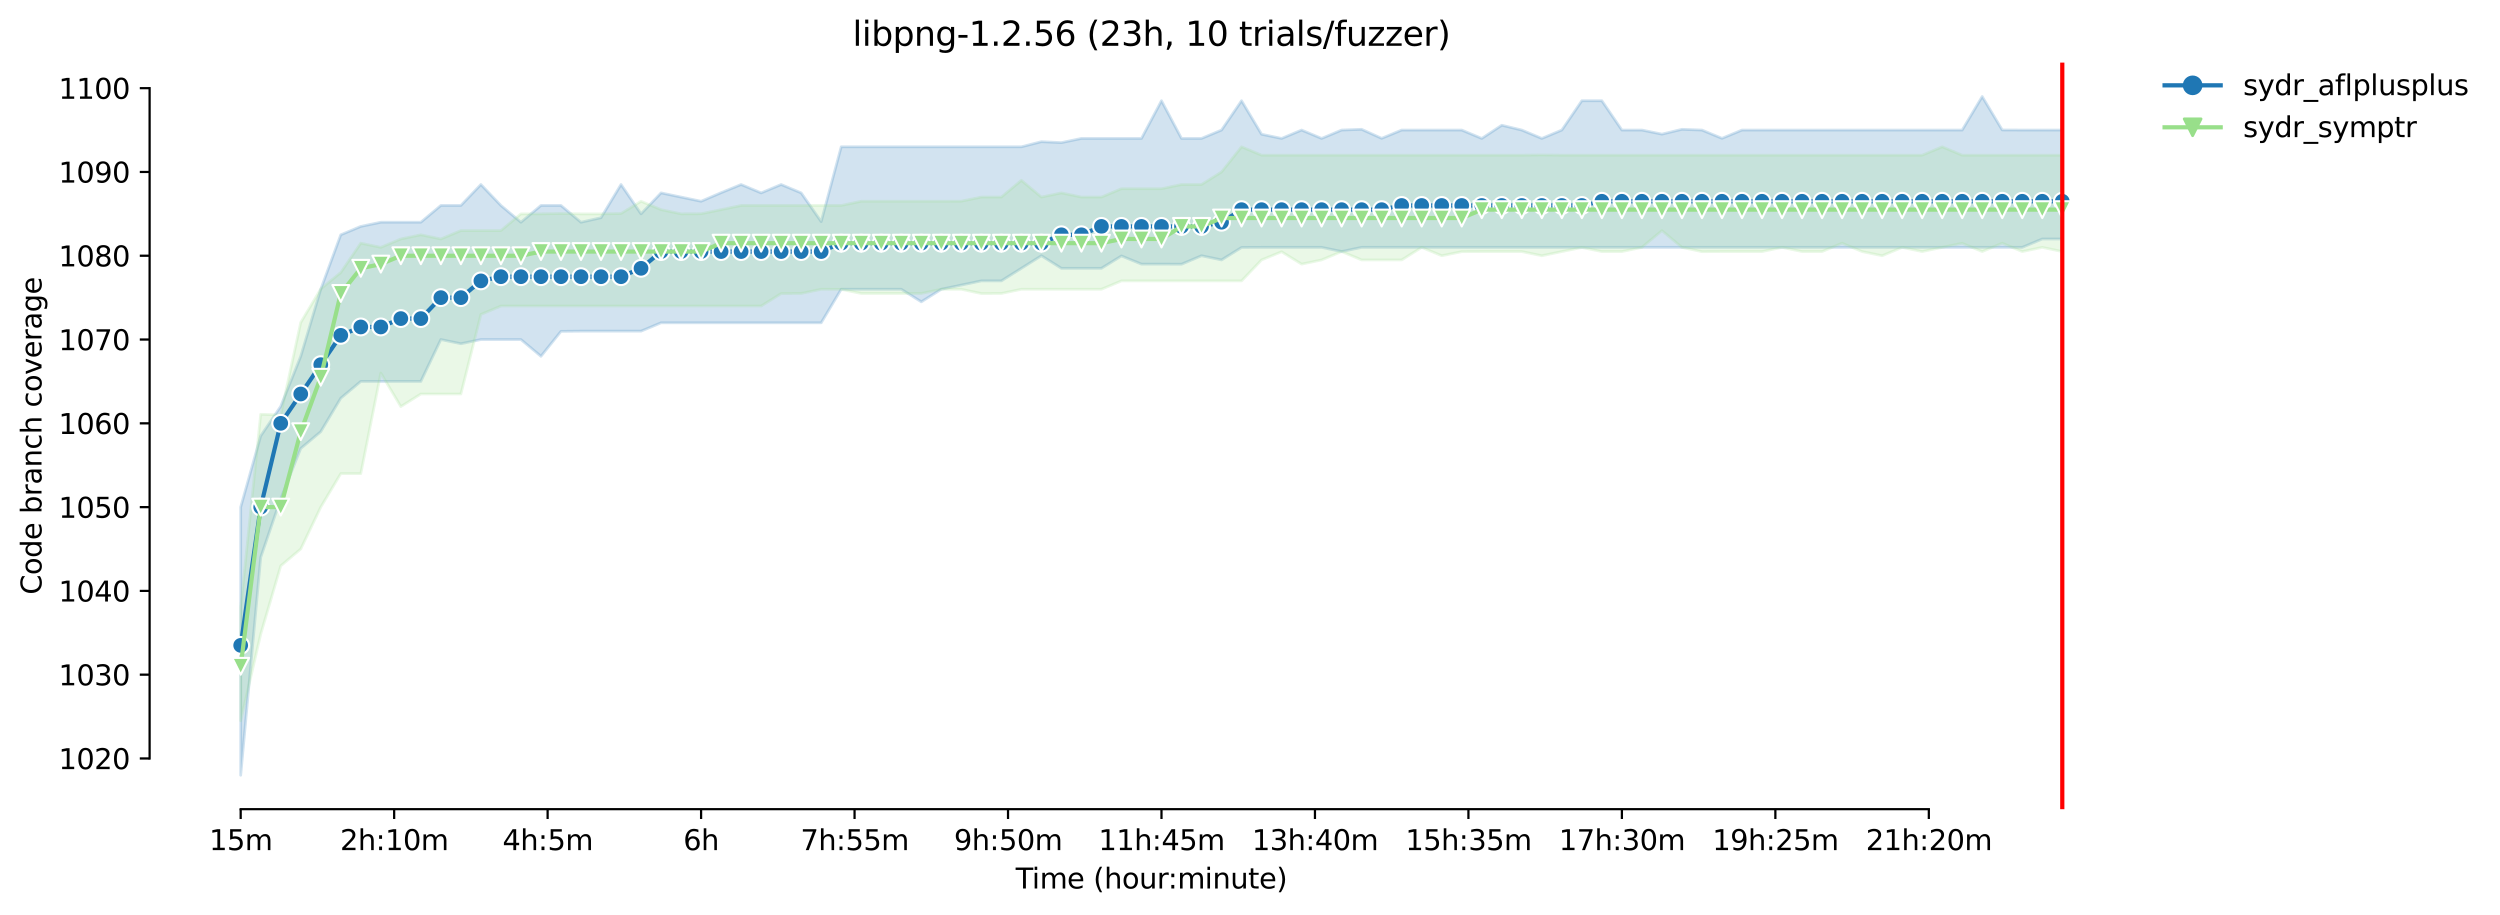 <?xml version="1.0" encoding="utf-8" standalone="no"?>
<!DOCTYPE svg PUBLIC "-//W3C//DTD SVG 1.1//EN"
  "http://www.w3.org/Graphics/SVG/1.1/DTD/svg11.dtd">
<svg height="325.986pt" version="1.1" viewBox="0 0 891.129 325.986" width="891.129pt" xmlns="http://www.w3.org/2000/svg" xmlns:xlink="http://www.w3.org/1999/xlink">
 <defs>
  <style type="text/css">*{stroke-linecap:butt;stroke-linejoin:round;}</style>
 </defs>
 <g id="figure_1">
  <g id="patch_1">
   <path d="M 0 325.986 
L 891.129 325.986 
L 891.129 0 
L 0 0 
z
" style="fill:#ffffff;"/>
  </g>
  <g id="axes_1">
   <g id="patch_2">
    <path d="M 53.328 288.43 
L 767.568 288.43 
L 767.568 22.318 
L 53.328 22.318 
z
" style="fill:#ffffff;"/>
   </g>
   <g id="PolyCollection_1">
    <defs>
     <path d="M 85.794 -145.226 
L 85.794 -49.652 
L 92.929 -127.306 
L 100.064 -148.212 
L 107.199 -166.132 
L 114.335 -172.106 
L 121.47 -184.052 
L 128.605 -190.026 
L 135.74 -190.026 
L 142.876 -190.026 
L 150.011 -190.026 
L 157.146 -204.959 
L 164.281 -203.466 
L 171.417 -204.959 
L 178.552 -204.959 
L 185.687 -204.959 
L 192.823 -198.986 
L 199.958 -207.871 
L 207.093 -207.946 
L 214.228 -207.946 
L 221.364 -207.946 
L 228.499 -207.946 
L 235.634 -210.932 
L 242.769 -210.932 
L 249.905 -210.932 
L 257.04 -210.932 
L 264.175 -210.932 
L 271.31 -210.932 
L 278.446 -210.932 
L 285.581 -210.932 
L 292.716 -210.932 
L 299.852 -222.879 
L 306.987 -222.879 
L 314.122 -222.879 
L 321.257 -222.879 
L 328.393 -218.399 
L 335.528 -222.879 
L 342.663 -224.372 
L 349.798 -225.866 
L 356.934 -225.866 
L 364.069 -230.346 
L 371.204 -234.826 
L 378.339 -230.346 
L 385.475 -230.346 
L 392.61 -230.346 
L 399.745 -234.751 
L 406.88 -231.839 
L 414.016 -231.839 
L 421.151 -231.802 
L 428.286 -234.826 
L 435.422 -233.332 
L 442.557 -237.775 
L 449.692 -237.812 
L 456.827 -237.812 
L 463.963 -237.812 
L 471.098 -237.812 
L 478.233 -236.319 
L 485.368 -237.812 
L 492.504 -237.812 
L 499.639 -237.812 
L 506.774 -237.812 
L 513.909 -237.812 
L 521.045 -237.812 
L 528.18 -237.812 
L 535.315 -237.812 
L 542.451 -237.812 
L 549.586 -237.812 
L 556.721 -237.812 
L 563.856 -237.812 
L 570.992 -237.812 
L 578.127 -237.812 
L 585.262 -237.812 
L 592.397 -237.812 
L 599.533 -237.812 
L 606.668 -237.812 
L 613.803 -237.812 
L 620.938 -237.812 
L 628.074 -237.812 
L 635.209 -237.812 
L 642.344 -237.812 
L 649.479 -237.812 
L 656.615 -237.812 
L 663.75 -237.812 
L 670.885 -237.812 
L 678.021 -237.812 
L 685.156 -237.812 
L 692.291 -237.812 
L 699.426 -237.812 
L 706.562 -237.812 
L 713.697 -237.812 
L 720.832 -237.812 
L 727.967 -240.799 
L 735.103 -240.799 
L 735.103 -279.626 
L 735.103 -279.626 
L 727.967 -279.626 
L 720.832 -279.626 
L 713.697 -279.663 
L 706.562 -291.572 
L 699.426 -279.626 
L 692.291 -279.626 
L 685.156 -279.626 
L 678.021 -279.626 
L 670.885 -279.626 
L 663.75 -279.626 
L 656.615 -279.626 
L 649.479 -279.626 
L 642.344 -279.626 
L 635.209 -279.626 
L 628.074 -279.626 
L 620.938 -279.626 
L 613.803 -276.676 
L 606.668 -279.626 
L 599.533 -279.887 
L 592.397 -278.17 
L 585.262 -279.626 
L 578.127 -279.626 
L 570.992 -290.079 
L 563.856 -290.079 
L 556.721 -279.626 
L 549.586 -276.639 
L 542.451 -279.626 
L 535.315 -281.343 
L 528.18 -276.639 
L 521.045 -279.626 
L 513.909 -279.626 
L 506.774 -279.626 
L 499.639 -279.626 
L 492.504 -276.676 
L 485.368 -279.887 
L 478.233 -279.626 
L 471.098 -276.639 
L 463.963 -279.626 
L 456.827 -276.639 
L 449.692 -278.132 
L 442.557 -290.079 
L 435.422 -279.626 
L 428.286 -276.639 
L 421.151 -276.639 
L 414.016 -290.079 
L 406.88 -276.639 
L 399.745 -276.639 
L 392.61 -276.639 
L 385.475 -276.639 
L 378.339 -275.146 
L 371.204 -275.482 
L 364.069 -273.652 
L 356.934 -273.652 
L 349.798 -273.652 
L 342.663 -273.652 
L 335.528 -273.652 
L 328.393 -273.652 
L 321.257 -273.652 
L 314.122 -273.652 
L 306.987 -273.652 
L 299.852 -273.652 
L 292.716 -246.996 
L 285.581 -257.226 
L 278.446 -260.212 
L 271.31 -257.226 
L 264.175 -260.212 
L 257.04 -257.3 
L 249.905 -254.239 
L 242.769 -255.732 
L 235.634 -257.226 
L 228.499 -249.759 
L 221.364 -260.212 
L 214.228 -248.378 
L 207.093 -246.772 
L 199.958 -252.746 
L 192.823 -252.746 
L 185.687 -246.772 
L 178.552 -252.746 
L 171.417 -260.212 
L 164.281 -252.746 
L 157.146 -252.746 
L 150.011 -246.772 
L 142.876 -246.772 
L 135.74 -246.772 
L 128.605 -245.279 
L 121.47 -242.292 
L 114.335 -222.879 
L 107.199 -198.986 
L 100.064 -181.14 
L 92.929 -170.612 
L 85.794 -145.226 
z
" id="m4304d15e19" style="stroke:#1f77b4;stroke-opacity:0.2;"/>
    </defs>
    <g clip-path="url(#p5200bb98f0)">
     <use style="fill:#1f77b4;fill-opacity:0.2;stroke:#1f77b4;stroke-opacity:0.2;" x="0" xlink:href="#m4304d15e19" y="325.986"/>
    </g>
   </g>
   <g id="PolyCollection_2">
    <defs>
     <path d="M 85.794 -109.386 
L 85.794 -69.066 
L 92.929 -99.94 
L 100.064 -124.282 
L 107.199 -130.292 
L 114.335 -145.226 
L 121.47 -157.172 
L 128.605 -157.172 
L 135.74 -193.012 
L 142.876 -181.066 
L 150.011 -185.546 
L 157.146 -185.546 
L 164.281 -185.546 
L 171.417 -213.919 
L 178.552 -216.906 
L 185.687 -216.906 
L 192.823 -216.906 
L 199.958 -216.906 
L 207.093 -216.906 
L 214.228 -216.906 
L 221.364 -216.906 
L 228.499 -216.906 
L 235.634 -216.906 
L 242.769 -216.906 
L 249.905 -216.906 
L 257.04 -216.906 
L 264.175 -216.906 
L 271.31 -216.906 
L 278.446 -221.348 
L 285.581 -221.386 
L 292.716 -222.879 
L 299.852 -222.842 
L 306.987 -221.386 
L 314.122 -221.386 
L 321.257 -221.386 
L 328.393 -221.386 
L 335.528 -222.879 
L 342.663 -222.879 
L 349.798 -221.348 
L 356.934 -221.386 
L 364.069 -222.879 
L 371.204 -222.879 
L 378.339 -222.879 
L 385.475 -222.879 
L 392.61 -222.879 
L 399.745 -225.866 
L 406.88 -225.866 
L 414.016 -225.866 
L 421.151 -225.866 
L 428.286 -225.866 
L 435.422 -225.866 
L 442.557 -225.866 
L 449.692 -233.332 
L 456.827 -236.244 
L 463.963 -231.839 
L 471.098 -233.332 
L 478.233 -236.319 
L 485.368 -233.332 
L 492.504 -233.332 
L 499.639 -233.332 
L 506.774 -237.812 
L 513.909 -234.826 
L 521.045 -236.282 
L 528.18 -236.319 
L 535.315 -236.319 
L 542.451 -236.319 
L 549.586 -234.826 
L 556.721 -236.319 
L 563.856 -237.775 
L 570.992 -236.319 
L 578.127 -236.319 
L 585.262 -237.812 
L 592.397 -243.786 
L 599.533 -237.812 
L 606.668 -236.282 
L 613.803 -236.319 
L 620.938 -236.319 
L 628.074 -236.319 
L 635.209 -237.812 
L 642.344 -236.319 
L 649.479 -236.319 
L 656.615 -239.306 
L 663.75 -236.319 
L 670.885 -234.826 
L 678.021 -237.812 
L 685.156 -236.319 
L 692.291 -237.812 
L 699.426 -239.268 
L 706.562 -236.319 
L 713.697 -239.306 
L 720.832 -236.319 
L 727.967 -237.812 
L 735.103 -236.319 
L 735.103 -270.666 
L 735.103 -270.666 
L 727.967 -270.666 
L 720.832 -270.666 
L 713.697 -270.666 
L 706.562 -270.666 
L 699.426 -270.666 
L 692.291 -273.652 
L 685.156 -270.666 
L 678.021 -270.666 
L 670.885 -270.666 
L 663.75 -270.666 
L 656.615 -270.666 
L 649.479 -270.666 
L 642.344 -270.666 
L 635.209 -270.666 
L 628.074 -270.666 
L 620.938 -270.666 
L 613.803 -270.666 
L 606.668 -270.666 
L 599.533 -270.666 
L 592.397 -270.666 
L 585.262 -270.666 
L 578.127 -270.666 
L 570.992 -270.666 
L 563.856 -270.666 
L 556.721 -270.666 
L 549.586 -270.74 
L 542.451 -270.666 
L 535.315 -270.666 
L 528.18 -270.666 
L 521.045 -270.666 
L 513.909 -270.666 
L 506.774 -270.666 
L 499.639 -270.666 
L 492.504 -270.666 
L 485.368 -270.666 
L 478.233 -270.666 
L 471.098 -270.666 
L 463.963 -270.666 
L 456.827 -270.666 
L 449.692 -270.666 
L 442.557 -273.652 
L 435.422 -264.692 
L 428.286 -260.212 
L 421.151 -260.212 
L 414.016 -258.719 
L 406.88 -258.719 
L 399.745 -258.719 
L 392.61 -255.732 
L 385.475 -255.732 
L 378.339 -257.226 
L 371.204 -255.732 
L 364.069 -261.706 
L 356.934 -255.732 
L 349.798 -255.732 
L 342.663 -254.276 
L 335.528 -254.239 
L 328.393 -254.239 
L 321.257 -254.239 
L 314.122 -254.239 
L 306.987 -254.239 
L 299.852 -252.746 
L 292.716 -252.746 
L 285.581 -252.746 
L 278.446 -252.746 
L 271.31 -252.746 
L 264.175 -252.746 
L 257.04 -251.252 
L 249.905 -249.796 
L 242.769 -249.759 
L 235.634 -251.252 
L 228.499 -254.239 
L 221.364 -249.871 
L 214.228 -249.759 
L 207.093 -249.759 
L 199.958 -249.871 
L 192.823 -249.759 
L 185.687 -249.759 
L 178.552 -243.786 
L 171.417 -243.786 
L 164.281 -243.786 
L 157.146 -240.799 
L 150.011 -242.292 
L 142.876 -240.799 
L 135.74 -237.812 
L 128.605 -239.306 
L 121.47 -228.852 
L 114.335 -222.991 
L 107.199 -211.044 
L 100.064 -178.079 
L 92.929 -178.303 
L 85.794 -109.386 
z
" id="m006974a51a" style="stroke:#98df8a;stroke-opacity:0.2;"/>
    </defs>
    <g clip-path="url(#p5200bb98f0)">
     <use style="fill:#98df8a;fill-opacity:0.2;stroke:#98df8a;stroke-opacity:0.2;" x="0" xlink:href="#m006974a51a" y="325.986"/>
    </g>
   </g>
   <g id="matplotlib.axis_1">
    <g id="xtick_1">
     <g id="line2d_1">
      <defs>
       <path d="M 0 0 
L 0 3.5 
" id="ma1f0c73455" style="stroke:#000000;stroke-width:0.8;"/>
      </defs>
      <g>
       <use style="stroke:#000000;stroke-width:0.8;" x="85.794" xlink:href="#ma1f0c73455" y="288.43"/>
      </g>
     </g>
     <g id="text_1">
      <!-- 15m -->
      <g transform="translate(74.561 303.029)scale(0.1 -0.1)">
       <defs>
        <path d="M 794 531 
L 1825 531 
L 1825 4091 
L 703 3866 
L 703 4441 
L 1819 4666 
L 2450 4666 
L 2450 531 
L 3481 531 
L 3481 0 
L 794 0 
L 794 531 
z
" id="DejaVuSans-31" transform="scale(0.016)"/>
        <path d="M 691 4666 
L 3169 4666 
L 3169 4134 
L 1269 4134 
L 1269 2991 
Q 1406 3038 1543 3061 
Q 1681 3084 1819 3084 
Q 2600 3084 3056 2656 
Q 3513 2228 3513 1497 
Q 3513 744 3044 326 
Q 2575 -91 1722 -91 
Q 1428 -91 1123 -41 
Q 819 9 494 109 
L 494 744 
Q 775 591 1075 516 
Q 1375 441 1709 441 
Q 2250 441 2565 725 
Q 2881 1009 2881 1497 
Q 2881 1984 2565 2268 
Q 2250 2553 1709 2553 
Q 1456 2553 1204 2497 
Q 953 2441 691 2322 
L 691 4666 
z
" id="DejaVuSans-35" transform="scale(0.016)"/>
        <path d="M 3328 2828 
Q 3544 3216 3844 3400 
Q 4144 3584 4550 3584 
Q 5097 3584 5394 3201 
Q 5691 2819 5691 2113 
L 5691 0 
L 5113 0 
L 5113 2094 
Q 5113 2597 4934 2840 
Q 4756 3084 4391 3084 
Q 3944 3084 3684 2787 
Q 3425 2491 3425 1978 
L 3425 0 
L 2847 0 
L 2847 2094 
Q 2847 2600 2669 2842 
Q 2491 3084 2119 3084 
Q 1678 3084 1418 2786 
Q 1159 2488 1159 1978 
L 1159 0 
L 581 0 
L 581 3500 
L 1159 3500 
L 1159 2956 
Q 1356 3278 1631 3431 
Q 1906 3584 2284 3584 
Q 2666 3584 2933 3390 
Q 3200 3197 3328 2828 
z
" id="DejaVuSans-6d" transform="scale(0.016)"/>
       </defs>
       <use xlink:href="#DejaVuSans-31"/>
       <use x="63.623" xlink:href="#DejaVuSans-35"/>
       <use x="127.246" xlink:href="#DejaVuSans-6d"/>
      </g>
     </g>
    </g>
    <g id="xtick_2">
     <g id="line2d_2">
      <g>
       <use style="stroke:#000000;stroke-width:0.8;" x="140.497" xlink:href="#ma1f0c73455" y="288.43"/>
      </g>
     </g>
     <g id="text_2">
      <!-- 2h:10m -->
      <g transform="translate(121.23 303.029)scale(0.1 -0.1)">
       <defs>
        <path d="M 1228 531 
L 3431 531 
L 3431 0 
L 469 0 
L 469 531 
Q 828 903 1448 1529 
Q 2069 2156 2228 2338 
Q 2531 2678 2651 2914 
Q 2772 3150 2772 3378 
Q 2772 3750 2511 3984 
Q 2250 4219 1831 4219 
Q 1534 4219 1204 4116 
Q 875 4013 500 3803 
L 500 4441 
Q 881 4594 1212 4672 
Q 1544 4750 1819 4750 
Q 2544 4750 2975 4387 
Q 3406 4025 3406 3419 
Q 3406 3131 3298 2873 
Q 3191 2616 2906 2266 
Q 2828 2175 2409 1742 
Q 1991 1309 1228 531 
z
" id="DejaVuSans-32" transform="scale(0.016)"/>
        <path d="M 3513 2113 
L 3513 0 
L 2938 0 
L 2938 2094 
Q 2938 2591 2744 2837 
Q 2550 3084 2163 3084 
Q 1697 3084 1428 2787 
Q 1159 2491 1159 1978 
L 1159 0 
L 581 0 
L 581 4863 
L 1159 4863 
L 1159 2956 
Q 1366 3272 1645 3428 
Q 1925 3584 2291 3584 
Q 2894 3584 3203 3211 
Q 3513 2838 3513 2113 
z
" id="DejaVuSans-68" transform="scale(0.016)"/>
        <path d="M 750 794 
L 1409 794 
L 1409 0 
L 750 0 
L 750 794 
z
M 750 3309 
L 1409 3309 
L 1409 2516 
L 750 2516 
L 750 3309 
z
" id="DejaVuSans-3a" transform="scale(0.016)"/>
        <path d="M 2034 4250 
Q 1547 4250 1301 3770 
Q 1056 3291 1056 2328 
Q 1056 1369 1301 889 
Q 1547 409 2034 409 
Q 2525 409 2770 889 
Q 3016 1369 3016 2328 
Q 3016 3291 2770 3770 
Q 2525 4250 2034 4250 
z
M 2034 4750 
Q 2819 4750 3233 4129 
Q 3647 3509 3647 2328 
Q 3647 1150 3233 529 
Q 2819 -91 2034 -91 
Q 1250 -91 836 529 
Q 422 1150 422 2328 
Q 422 3509 836 4129 
Q 1250 4750 2034 4750 
z
" id="DejaVuSans-30" transform="scale(0.016)"/>
       </defs>
       <use xlink:href="#DejaVuSans-32"/>
       <use x="63.623" xlink:href="#DejaVuSans-68"/>
       <use x="127.002" xlink:href="#DejaVuSans-3a"/>
       <use x="160.693" xlink:href="#DejaVuSans-31"/>
       <use x="224.316" xlink:href="#DejaVuSans-30"/>
       <use x="287.939" xlink:href="#DejaVuSans-6d"/>
      </g>
     </g>
    </g>
    <g id="xtick_3">
     <g id="line2d_3">
      <g>
       <use style="stroke:#000000;stroke-width:0.8;" x="195.201" xlink:href="#ma1f0c73455" y="288.43"/>
      </g>
     </g>
     <g id="text_3">
      <!-- 4h:5m -->
      <g transform="translate(179.115 303.029)scale(0.1 -0.1)">
       <defs>
        <path d="M 2419 4116 
L 825 1625 
L 2419 1625 
L 2419 4116 
z
M 2253 4666 
L 3047 4666 
L 3047 1625 
L 3713 1625 
L 3713 1100 
L 3047 1100 
L 3047 0 
L 2419 0 
L 2419 1100 
L 313 1100 
L 313 1709 
L 2253 4666 
z
" id="DejaVuSans-34" transform="scale(0.016)"/>
       </defs>
       <use xlink:href="#DejaVuSans-34"/>
       <use x="63.623" xlink:href="#DejaVuSans-68"/>
       <use x="127.002" xlink:href="#DejaVuSans-3a"/>
       <use x="160.693" xlink:href="#DejaVuSans-35"/>
       <use x="224.316" xlink:href="#DejaVuSans-6d"/>
      </g>
     </g>
    </g>
    <g id="xtick_4">
     <g id="line2d_4">
      <g>
       <use style="stroke:#000000;stroke-width:0.8;" x="249.905" xlink:href="#ma1f0c73455" y="288.43"/>
      </g>
     </g>
     <g id="text_4">
      <!-- 6h -->
      <g transform="translate(243.555 303.029)scale(0.1 -0.1)">
       <defs>
        <path d="M 2113 2584 
Q 1688 2584 1439 2293 
Q 1191 2003 1191 1497 
Q 1191 994 1439 701 
Q 1688 409 2113 409 
Q 2538 409 2786 701 
Q 3034 994 3034 1497 
Q 3034 2003 2786 2293 
Q 2538 2584 2113 2584 
z
M 3366 4563 
L 3366 3988 
Q 3128 4100 2886 4159 
Q 2644 4219 2406 4219 
Q 1781 4219 1451 3797 
Q 1122 3375 1075 2522 
Q 1259 2794 1537 2939 
Q 1816 3084 2150 3084 
Q 2853 3084 3261 2657 
Q 3669 2231 3669 1497 
Q 3669 778 3244 343 
Q 2819 -91 2113 -91 
Q 1303 -91 875 529 
Q 447 1150 447 2328 
Q 447 3434 972 4092 
Q 1497 4750 2381 4750 
Q 2619 4750 2861 4703 
Q 3103 4656 3366 4563 
z
" id="DejaVuSans-36" transform="scale(0.016)"/>
       </defs>
       <use xlink:href="#DejaVuSans-36"/>
       <use x="63.623" xlink:href="#DejaVuSans-68"/>
      </g>
     </g>
    </g>
    <g id="xtick_5">
     <g id="line2d_5">
      <g>
       <use style="stroke:#000000;stroke-width:0.8;" x="304.608" xlink:href="#ma1f0c73455" y="288.43"/>
      </g>
     </g>
     <g id="text_5">
      <!-- 7h:55m -->
      <g transform="translate(285.341 303.029)scale(0.1 -0.1)">
       <defs>
        <path d="M 525 4666 
L 3525 4666 
L 3525 4397 
L 1831 0 
L 1172 0 
L 2766 4134 
L 525 4134 
L 525 4666 
z
" id="DejaVuSans-37" transform="scale(0.016)"/>
       </defs>
       <use xlink:href="#DejaVuSans-37"/>
       <use x="63.623" xlink:href="#DejaVuSans-68"/>
       <use x="127.002" xlink:href="#DejaVuSans-3a"/>
       <use x="160.693" xlink:href="#DejaVuSans-35"/>
       <use x="224.316" xlink:href="#DejaVuSans-35"/>
       <use x="287.939" xlink:href="#DejaVuSans-6d"/>
      </g>
     </g>
    </g>
    <g id="xtick_6">
     <g id="line2d_6">
      <g>
       <use style="stroke:#000000;stroke-width:0.8;" x="359.312" xlink:href="#ma1f0c73455" y="288.43"/>
      </g>
     </g>
     <g id="text_6">
      <!-- 9h:50m -->
      <g transform="translate(340.045 303.029)scale(0.1 -0.1)">
       <defs>
        <path d="M 703 97 
L 703 672 
Q 941 559 1184 500 
Q 1428 441 1663 441 
Q 2288 441 2617 861 
Q 2947 1281 2994 2138 
Q 2813 1869 2534 1725 
Q 2256 1581 1919 1581 
Q 1219 1581 811 2004 
Q 403 2428 403 3163 
Q 403 3881 828 4315 
Q 1253 4750 1959 4750 
Q 2769 4750 3195 4129 
Q 3622 3509 3622 2328 
Q 3622 1225 3098 567 
Q 2575 -91 1691 -91 
Q 1453 -91 1209 -44 
Q 966 3 703 97 
z
M 1959 2075 
Q 2384 2075 2632 2365 
Q 2881 2656 2881 3163 
Q 2881 3666 2632 3958 
Q 2384 4250 1959 4250 
Q 1534 4250 1286 3958 
Q 1038 3666 1038 3163 
Q 1038 2656 1286 2365 
Q 1534 2075 1959 2075 
z
" id="DejaVuSans-39" transform="scale(0.016)"/>
       </defs>
       <use xlink:href="#DejaVuSans-39"/>
       <use x="63.623" xlink:href="#DejaVuSans-68"/>
       <use x="127.002" xlink:href="#DejaVuSans-3a"/>
       <use x="160.693" xlink:href="#DejaVuSans-35"/>
       <use x="224.316" xlink:href="#DejaVuSans-30"/>
       <use x="287.939" xlink:href="#DejaVuSans-6d"/>
      </g>
     </g>
    </g>
    <g id="xtick_7">
     <g id="line2d_7">
      <g>
       <use style="stroke:#000000;stroke-width:0.8;" x="414.016" xlink:href="#ma1f0c73455" y="288.43"/>
      </g>
     </g>
     <g id="text_7">
      <!-- 11h:45m -->
      <g transform="translate(391.567 303.029)scale(0.1 -0.1)">
       <use xlink:href="#DejaVuSans-31"/>
       <use x="63.623" xlink:href="#DejaVuSans-31"/>
       <use x="127.246" xlink:href="#DejaVuSans-68"/>
       <use x="190.625" xlink:href="#DejaVuSans-3a"/>
       <use x="224.316" xlink:href="#DejaVuSans-34"/>
       <use x="287.939" xlink:href="#DejaVuSans-35"/>
       <use x="351.562" xlink:href="#DejaVuSans-6d"/>
      </g>
     </g>
    </g>
    <g id="xtick_8">
     <g id="line2d_8">
      <g>
       <use style="stroke:#000000;stroke-width:0.8;" x="468.719" xlink:href="#ma1f0c73455" y="288.43"/>
      </g>
     </g>
     <g id="text_8">
      <!-- 13h:40m -->
      <g transform="translate(446.271 303.029)scale(0.1 -0.1)">
       <defs>
        <path d="M 2597 2516 
Q 3050 2419 3304 2112 
Q 3559 1806 3559 1356 
Q 3559 666 3084 287 
Q 2609 -91 1734 -91 
Q 1441 -91 1130 -33 
Q 819 25 488 141 
L 488 750 
Q 750 597 1062 519 
Q 1375 441 1716 441 
Q 2309 441 2620 675 
Q 2931 909 2931 1356 
Q 2931 1769 2642 2001 
Q 2353 2234 1838 2234 
L 1294 2234 
L 1294 2753 
L 1863 2753 
Q 2328 2753 2575 2939 
Q 2822 3125 2822 3475 
Q 2822 3834 2567 4026 
Q 2313 4219 1838 4219 
Q 1578 4219 1281 4162 
Q 984 4106 628 3988 
L 628 4550 
Q 988 4650 1302 4700 
Q 1616 4750 1894 4750 
Q 2613 4750 3031 4423 
Q 3450 4097 3450 3541 
Q 3450 3153 3228 2886 
Q 3006 2619 2597 2516 
z
" id="DejaVuSans-33" transform="scale(0.016)"/>
       </defs>
       <use xlink:href="#DejaVuSans-31"/>
       <use x="63.623" xlink:href="#DejaVuSans-33"/>
       <use x="127.246" xlink:href="#DejaVuSans-68"/>
       <use x="190.625" xlink:href="#DejaVuSans-3a"/>
       <use x="224.316" xlink:href="#DejaVuSans-34"/>
       <use x="287.939" xlink:href="#DejaVuSans-30"/>
       <use x="351.562" xlink:href="#DejaVuSans-6d"/>
      </g>
     </g>
    </g>
    <g id="xtick_9">
     <g id="line2d_9">
      <g>
       <use style="stroke:#000000;stroke-width:0.8;" x="523.423" xlink:href="#ma1f0c73455" y="288.43"/>
      </g>
     </g>
     <g id="text_9">
      <!-- 15h:35m -->
      <g transform="translate(500.975 303.029)scale(0.1 -0.1)">
       <use xlink:href="#DejaVuSans-31"/>
       <use x="63.623" xlink:href="#DejaVuSans-35"/>
       <use x="127.246" xlink:href="#DejaVuSans-68"/>
       <use x="190.625" xlink:href="#DejaVuSans-3a"/>
       <use x="224.316" xlink:href="#DejaVuSans-33"/>
       <use x="287.939" xlink:href="#DejaVuSans-35"/>
       <use x="351.562" xlink:href="#DejaVuSans-6d"/>
      </g>
     </g>
    </g>
    <g id="xtick_10">
     <g id="line2d_10">
      <g>
       <use style="stroke:#000000;stroke-width:0.8;" x="578.127" xlink:href="#ma1f0c73455" y="288.43"/>
      </g>
     </g>
     <g id="text_10">
      <!-- 17h:30m -->
      <g transform="translate(555.678 303.029)scale(0.1 -0.1)">
       <use xlink:href="#DejaVuSans-31"/>
       <use x="63.623" xlink:href="#DejaVuSans-37"/>
       <use x="127.246" xlink:href="#DejaVuSans-68"/>
       <use x="190.625" xlink:href="#DejaVuSans-3a"/>
       <use x="224.316" xlink:href="#DejaVuSans-33"/>
       <use x="287.939" xlink:href="#DejaVuSans-30"/>
       <use x="351.562" xlink:href="#DejaVuSans-6d"/>
      </g>
     </g>
    </g>
    <g id="xtick_11">
     <g id="line2d_11">
      <g>
       <use style="stroke:#000000;stroke-width:0.8;" x="632.831" xlink:href="#ma1f0c73455" y="288.43"/>
      </g>
     </g>
     <g id="text_11">
      <!-- 19h:25m -->
      <g transform="translate(610.382 303.029)scale(0.1 -0.1)">
       <use xlink:href="#DejaVuSans-31"/>
       <use x="63.623" xlink:href="#DejaVuSans-39"/>
       <use x="127.246" xlink:href="#DejaVuSans-68"/>
       <use x="190.625" xlink:href="#DejaVuSans-3a"/>
       <use x="224.316" xlink:href="#DejaVuSans-32"/>
       <use x="287.939" xlink:href="#DejaVuSans-35"/>
       <use x="351.562" xlink:href="#DejaVuSans-6d"/>
      </g>
     </g>
    </g>
    <g id="xtick_12">
     <g id="line2d_12">
      <g>
       <use style="stroke:#000000;stroke-width:0.8;" x="687.534" xlink:href="#ma1f0c73455" y="288.43"/>
      </g>
     </g>
     <g id="text_12">
      <!-- 21h:20m -->
      <g transform="translate(665.086 303.029)scale(0.1 -0.1)">
       <use xlink:href="#DejaVuSans-32"/>
       <use x="63.623" xlink:href="#DejaVuSans-31"/>
       <use x="127.246" xlink:href="#DejaVuSans-68"/>
       <use x="190.625" xlink:href="#DejaVuSans-3a"/>
       <use x="224.316" xlink:href="#DejaVuSans-32"/>
       <use x="287.939" xlink:href="#DejaVuSans-30"/>
       <use x="351.562" xlink:href="#DejaVuSans-6d"/>
      </g>
     </g>
    </g>
    <g id="text_13">
     <!-- Time (hour:minute) -->
     <g transform="translate(362.041 316.707)scale(0.1 -0.1)">
      <defs>
       <path d="M -19 4666 
L 3928 4666 
L 3928 4134 
L 2272 4134 
L 2272 0 
L 1638 0 
L 1638 4134 
L -19 4134 
L -19 4666 
z
" id="DejaVuSans-54" transform="scale(0.016)"/>
       <path d="M 603 3500 
L 1178 3500 
L 1178 0 
L 603 0 
L 603 3500 
z
M 603 4863 
L 1178 4863 
L 1178 4134 
L 603 4134 
L 603 4863 
z
" id="DejaVuSans-69" transform="scale(0.016)"/>
       <path d="M 3597 1894 
L 3597 1613 
L 953 1613 
Q 991 1019 1311 708 
Q 1631 397 2203 397 
Q 2534 397 2845 478 
Q 3156 559 3463 722 
L 3463 178 
Q 3153 47 2828 -22 
Q 2503 -91 2169 -91 
Q 1331 -91 842 396 
Q 353 884 353 1716 
Q 353 2575 817 3079 
Q 1281 3584 2069 3584 
Q 2775 3584 3186 3129 
Q 3597 2675 3597 1894 
z
M 3022 2063 
Q 3016 2534 2758 2815 
Q 2500 3097 2075 3097 
Q 1594 3097 1305 2825 
Q 1016 2553 972 2059 
L 3022 2063 
z
" id="DejaVuSans-65" transform="scale(0.016)"/>
       <path id="DejaVuSans-20" transform="scale(0.016)"/>
       <path d="M 1984 4856 
Q 1566 4138 1362 3434 
Q 1159 2731 1159 2009 
Q 1159 1288 1364 580 
Q 1569 -128 1984 -844 
L 1484 -844 
Q 1016 -109 783 600 
Q 550 1309 550 2009 
Q 550 2706 781 3412 
Q 1013 4119 1484 4856 
L 1984 4856 
z
" id="DejaVuSans-28" transform="scale(0.016)"/>
       <path d="M 1959 3097 
Q 1497 3097 1228 2736 
Q 959 2375 959 1747 
Q 959 1119 1226 758 
Q 1494 397 1959 397 
Q 2419 397 2687 759 
Q 2956 1122 2956 1747 
Q 2956 2369 2687 2733 
Q 2419 3097 1959 3097 
z
M 1959 3584 
Q 2709 3584 3137 3096 
Q 3566 2609 3566 1747 
Q 3566 888 3137 398 
Q 2709 -91 1959 -91 
Q 1206 -91 779 398 
Q 353 888 353 1747 
Q 353 2609 779 3096 
Q 1206 3584 1959 3584 
z
" id="DejaVuSans-6f" transform="scale(0.016)"/>
       <path d="M 544 1381 
L 544 3500 
L 1119 3500 
L 1119 1403 
Q 1119 906 1312 657 
Q 1506 409 1894 409 
Q 2359 409 2629 706 
Q 2900 1003 2900 1516 
L 2900 3500 
L 3475 3500 
L 3475 0 
L 2900 0 
L 2900 538 
Q 2691 219 2414 64 
Q 2138 -91 1772 -91 
Q 1169 -91 856 284 
Q 544 659 544 1381 
z
M 1991 3584 
L 1991 3584 
z
" id="DejaVuSans-75" transform="scale(0.016)"/>
       <path d="M 2631 2963 
Q 2534 3019 2420 3045 
Q 2306 3072 2169 3072 
Q 1681 3072 1420 2755 
Q 1159 2438 1159 1844 
L 1159 0 
L 581 0 
L 581 3500 
L 1159 3500 
L 1159 2956 
Q 1341 3275 1631 3429 
Q 1922 3584 2338 3584 
Q 2397 3584 2469 3576 
Q 2541 3569 2628 3553 
L 2631 2963 
z
" id="DejaVuSans-72" transform="scale(0.016)"/>
       <path d="M 3513 2113 
L 3513 0 
L 2938 0 
L 2938 2094 
Q 2938 2591 2744 2837 
Q 2550 3084 2163 3084 
Q 1697 3084 1428 2787 
Q 1159 2491 1159 1978 
L 1159 0 
L 581 0 
L 581 3500 
L 1159 3500 
L 1159 2956 
Q 1366 3272 1645 3428 
Q 1925 3584 2291 3584 
Q 2894 3584 3203 3211 
Q 3513 2838 3513 2113 
z
" id="DejaVuSans-6e" transform="scale(0.016)"/>
       <path d="M 1172 4494 
L 1172 3500 
L 2356 3500 
L 2356 3053 
L 1172 3053 
L 1172 1153 
Q 1172 725 1289 603 
Q 1406 481 1766 481 
L 2356 481 
L 2356 0 
L 1766 0 
Q 1100 0 847 248 
Q 594 497 594 1153 
L 594 3053 
L 172 3053 
L 172 3500 
L 594 3500 
L 594 4494 
L 1172 4494 
z
" id="DejaVuSans-74" transform="scale(0.016)"/>
       <path d="M 513 4856 
L 1013 4856 
Q 1481 4119 1714 3412 
Q 1947 2706 1947 2009 
Q 1947 1309 1714 600 
Q 1481 -109 1013 -844 
L 513 -844 
Q 928 -128 1133 580 
Q 1338 1288 1338 2009 
Q 1338 2731 1133 3434 
Q 928 4138 513 4856 
z
" id="DejaVuSans-29" transform="scale(0.016)"/>
      </defs>
      <use xlink:href="#DejaVuSans-54"/>
      <use x="57.959" xlink:href="#DejaVuSans-69"/>
      <use x="85.742" xlink:href="#DejaVuSans-6d"/>
      <use x="183.154" xlink:href="#DejaVuSans-65"/>
      <use x="244.678" xlink:href="#DejaVuSans-20"/>
      <use x="276.465" xlink:href="#DejaVuSans-28"/>
      <use x="315.479" xlink:href="#DejaVuSans-68"/>
      <use x="378.857" xlink:href="#DejaVuSans-6f"/>
      <use x="440.039" xlink:href="#DejaVuSans-75"/>
      <use x="503.418" xlink:href="#DejaVuSans-72"/>
      <use x="542.781" xlink:href="#DejaVuSans-3a"/>
      <use x="576.473" xlink:href="#DejaVuSans-6d"/>
      <use x="673.885" xlink:href="#DejaVuSans-69"/>
      <use x="701.668" xlink:href="#DejaVuSans-6e"/>
      <use x="765.047" xlink:href="#DejaVuSans-75"/>
      <use x="828.426" xlink:href="#DejaVuSans-74"/>
      <use x="867.635" xlink:href="#DejaVuSans-65"/>
      <use x="929.158" xlink:href="#DejaVuSans-29"/>
     </g>
    </g>
   </g>
   <g id="matplotlib.axis_2">
    <g id="ytick_1">
     <g id="line2d_13">
      <defs>
       <path d="M 0 0 
L -3.5 0 
" id="m21f8a541ea" style="stroke:#000000;stroke-width:0.8;"/>
      </defs>
      <g>
       <use style="stroke:#000000;stroke-width:0.8;" x="53.328" xlink:href="#m21f8a541ea" y="270.361"/>
      </g>
     </g>
     <g id="text_14">
      <!-- 1020 -->
      <g transform="translate(20.878 274.16)scale(0.1 -0.1)">
       <use xlink:href="#DejaVuSans-31"/>
       <use x="63.623" xlink:href="#DejaVuSans-30"/>
       <use x="127.246" xlink:href="#DejaVuSans-32"/>
       <use x="190.869" xlink:href="#DejaVuSans-30"/>
      </g>
     </g>
    </g>
    <g id="ytick_2">
     <g id="line2d_14">
      <g>
       <use style="stroke:#000000;stroke-width:0.8;" x="53.328" xlink:href="#m21f8a541ea" y="240.494"/>
      </g>
     </g>
     <g id="text_15">
      <!-- 1030 -->
      <g transform="translate(20.878 244.293)scale(0.1 -0.1)">
       <use xlink:href="#DejaVuSans-31"/>
       <use x="63.623" xlink:href="#DejaVuSans-30"/>
       <use x="127.246" xlink:href="#DejaVuSans-33"/>
       <use x="190.869" xlink:href="#DejaVuSans-30"/>
      </g>
     </g>
    </g>
    <g id="ytick_3">
     <g id="line2d_15">
      <g>
       <use style="stroke:#000000;stroke-width:0.8;" x="53.328" xlink:href="#m21f8a541ea" y="210.627"/>
      </g>
     </g>
     <g id="text_16">
      <!-- 1040 -->
      <g transform="translate(20.878 214.427)scale(0.1 -0.1)">
       <use xlink:href="#DejaVuSans-31"/>
       <use x="63.623" xlink:href="#DejaVuSans-30"/>
       <use x="127.246" xlink:href="#DejaVuSans-34"/>
       <use x="190.869" xlink:href="#DejaVuSans-30"/>
      </g>
     </g>
    </g>
    <g id="ytick_4">
     <g id="line2d_16">
      <g>
       <use style="stroke:#000000;stroke-width:0.8;" x="53.328" xlink:href="#m21f8a541ea" y="180.761"/>
      </g>
     </g>
     <g id="text_17">
      <!-- 1050 -->
      <g transform="translate(20.878 184.56)scale(0.1 -0.1)">
       <use xlink:href="#DejaVuSans-31"/>
       <use x="63.623" xlink:href="#DejaVuSans-30"/>
       <use x="127.246" xlink:href="#DejaVuSans-35"/>
       <use x="190.869" xlink:href="#DejaVuSans-30"/>
      </g>
     </g>
    </g>
    <g id="ytick_5">
     <g id="line2d_17">
      <g>
       <use style="stroke:#000000;stroke-width:0.8;" x="53.328" xlink:href="#m21f8a541ea" y="150.894"/>
      </g>
     </g>
     <g id="text_18">
      <!-- 1060 -->
      <g transform="translate(20.878 154.693)scale(0.1 -0.1)">
       <use xlink:href="#DejaVuSans-31"/>
       <use x="63.623" xlink:href="#DejaVuSans-30"/>
       <use x="127.246" xlink:href="#DejaVuSans-36"/>
       <use x="190.869" xlink:href="#DejaVuSans-30"/>
      </g>
     </g>
    </g>
    <g id="ytick_6">
     <g id="line2d_18">
      <g>
       <use style="stroke:#000000;stroke-width:0.8;" x="53.328" xlink:href="#m21f8a541ea" y="121.027"/>
      </g>
     </g>
     <g id="text_19">
      <!-- 1070 -->
      <g transform="translate(20.878 124.827)scale(0.1 -0.1)">
       <use xlink:href="#DejaVuSans-31"/>
       <use x="63.623" xlink:href="#DejaVuSans-30"/>
       <use x="127.246" xlink:href="#DejaVuSans-37"/>
       <use x="190.869" xlink:href="#DejaVuSans-30"/>
      </g>
     </g>
    </g>
    <g id="ytick_7">
     <g id="line2d_19">
      <g>
       <use style="stroke:#000000;stroke-width:0.8;" x="53.328" xlink:href="#m21f8a541ea" y="91.161"/>
      </g>
     </g>
     <g id="text_20">
      <!-- 1080 -->
      <g transform="translate(20.878 94.96)scale(0.1 -0.1)">
       <defs>
        <path d="M 2034 2216 
Q 1584 2216 1326 1975 
Q 1069 1734 1069 1313 
Q 1069 891 1326 650 
Q 1584 409 2034 409 
Q 2484 409 2743 651 
Q 3003 894 3003 1313 
Q 3003 1734 2745 1975 
Q 2488 2216 2034 2216 
z
M 1403 2484 
Q 997 2584 770 2862 
Q 544 3141 544 3541 
Q 544 4100 942 4425 
Q 1341 4750 2034 4750 
Q 2731 4750 3128 4425 
Q 3525 4100 3525 3541 
Q 3525 3141 3298 2862 
Q 3072 2584 2669 2484 
Q 3125 2378 3379 2068 
Q 3634 1759 3634 1313 
Q 3634 634 3220 271 
Q 2806 -91 2034 -91 
Q 1263 -91 848 271 
Q 434 634 434 1313 
Q 434 1759 690 2068 
Q 947 2378 1403 2484 
z
M 1172 3481 
Q 1172 3119 1398 2916 
Q 1625 2713 2034 2713 
Q 2441 2713 2670 2916 
Q 2900 3119 2900 3481 
Q 2900 3844 2670 4047 
Q 2441 4250 2034 4250 
Q 1625 4250 1398 4047 
Q 1172 3844 1172 3481 
z
" id="DejaVuSans-38" transform="scale(0.016)"/>
       </defs>
       <use xlink:href="#DejaVuSans-31"/>
       <use x="63.623" xlink:href="#DejaVuSans-30"/>
       <use x="127.246" xlink:href="#DejaVuSans-38"/>
       <use x="190.869" xlink:href="#DejaVuSans-30"/>
      </g>
     </g>
    </g>
    <g id="ytick_8">
     <g id="line2d_20">
      <g>
       <use style="stroke:#000000;stroke-width:0.8;" x="53.328" xlink:href="#m21f8a541ea" y="61.294"/>
      </g>
     </g>
     <g id="text_21">
      <!-- 1090 -->
      <g transform="translate(20.878 65.093)scale(0.1 -0.1)">
       <use xlink:href="#DejaVuSans-31"/>
       <use x="63.623" xlink:href="#DejaVuSans-30"/>
       <use x="127.246" xlink:href="#DejaVuSans-39"/>
       <use x="190.869" xlink:href="#DejaVuSans-30"/>
      </g>
     </g>
    </g>
    <g id="ytick_9">
     <g id="line2d_21">
      <g>
       <use style="stroke:#000000;stroke-width:0.8;" x="53.328" xlink:href="#m21f8a541ea" y="31.427"/>
      </g>
     </g>
     <g id="text_22">
      <!-- 1100 -->
      <g transform="translate(20.878 35.227)scale(0.1 -0.1)">
       <use xlink:href="#DejaVuSans-31"/>
       <use x="63.623" xlink:href="#DejaVuSans-31"/>
       <use x="127.246" xlink:href="#DejaVuSans-30"/>
       <use x="190.869" xlink:href="#DejaVuSans-30"/>
      </g>
     </g>
    </g>
    <g id="text_23">
     <!-- Code branch coverage -->
     <g transform="translate(14.798 211.949)rotate(-90)scale(0.1 -0.1)">
      <defs>
       <path d="M 4122 4306 
L 4122 3641 
Q 3803 3938 3442 4084 
Q 3081 4231 2675 4231 
Q 1875 4231 1450 3742 
Q 1025 3253 1025 2328 
Q 1025 1406 1450 917 
Q 1875 428 2675 428 
Q 3081 428 3442 575 
Q 3803 722 4122 1019 
L 4122 359 
Q 3791 134 3420 21 
Q 3050 -91 2638 -91 
Q 1578 -91 968 557 
Q 359 1206 359 2328 
Q 359 3453 968 4101 
Q 1578 4750 2638 4750 
Q 3056 4750 3426 4639 
Q 3797 4528 4122 4306 
z
" id="DejaVuSans-43" transform="scale(0.016)"/>
       <path d="M 2906 2969 
L 2906 4863 
L 3481 4863 
L 3481 0 
L 2906 0 
L 2906 525 
Q 2725 213 2448 61 
Q 2172 -91 1784 -91 
Q 1150 -91 751 415 
Q 353 922 353 1747 
Q 353 2572 751 3078 
Q 1150 3584 1784 3584 
Q 2172 3584 2448 3432 
Q 2725 3281 2906 2969 
z
M 947 1747 
Q 947 1113 1208 752 
Q 1469 391 1925 391 
Q 2381 391 2643 752 
Q 2906 1113 2906 1747 
Q 2906 2381 2643 2742 
Q 2381 3103 1925 3103 
Q 1469 3103 1208 2742 
Q 947 2381 947 1747 
z
" id="DejaVuSans-64" transform="scale(0.016)"/>
       <path d="M 3116 1747 
Q 3116 2381 2855 2742 
Q 2594 3103 2138 3103 
Q 1681 3103 1420 2742 
Q 1159 2381 1159 1747 
Q 1159 1113 1420 752 
Q 1681 391 2138 391 
Q 2594 391 2855 752 
Q 3116 1113 3116 1747 
z
M 1159 2969 
Q 1341 3281 1617 3432 
Q 1894 3584 2278 3584 
Q 2916 3584 3314 3078 
Q 3713 2572 3713 1747 
Q 3713 922 3314 415 
Q 2916 -91 2278 -91 
Q 1894 -91 1617 61 
Q 1341 213 1159 525 
L 1159 0 
L 581 0 
L 581 4863 
L 1159 4863 
L 1159 2969 
z
" id="DejaVuSans-62" transform="scale(0.016)"/>
       <path d="M 2194 1759 
Q 1497 1759 1228 1600 
Q 959 1441 959 1056 
Q 959 750 1161 570 
Q 1363 391 1709 391 
Q 2188 391 2477 730 
Q 2766 1069 2766 1631 
L 2766 1759 
L 2194 1759 
z
M 3341 1997 
L 3341 0 
L 2766 0 
L 2766 531 
Q 2569 213 2275 61 
Q 1981 -91 1556 -91 
Q 1019 -91 701 211 
Q 384 513 384 1019 
Q 384 1609 779 1909 
Q 1175 2209 1959 2209 
L 2766 2209 
L 2766 2266 
Q 2766 2663 2505 2880 
Q 2244 3097 1772 3097 
Q 1472 3097 1187 3025 
Q 903 2953 641 2809 
L 641 3341 
Q 956 3463 1253 3523 
Q 1550 3584 1831 3584 
Q 2591 3584 2966 3190 
Q 3341 2797 3341 1997 
z
" id="DejaVuSans-61" transform="scale(0.016)"/>
       <path d="M 3122 3366 
L 3122 2828 
Q 2878 2963 2633 3030 
Q 2388 3097 2138 3097 
Q 1578 3097 1268 2742 
Q 959 2388 959 1747 
Q 959 1106 1268 751 
Q 1578 397 2138 397 
Q 2388 397 2633 464 
Q 2878 531 3122 666 
L 3122 134 
Q 2881 22 2623 -34 
Q 2366 -91 2075 -91 
Q 1284 -91 818 406 
Q 353 903 353 1747 
Q 353 2603 823 3093 
Q 1294 3584 2113 3584 
Q 2378 3584 2631 3529 
Q 2884 3475 3122 3366 
z
" id="DejaVuSans-63" transform="scale(0.016)"/>
       <path d="M 191 3500 
L 800 3500 
L 1894 563 
L 2988 3500 
L 3597 3500 
L 2284 0 
L 1503 0 
L 191 3500 
z
" id="DejaVuSans-76" transform="scale(0.016)"/>
       <path d="M 2906 1791 
Q 2906 2416 2648 2759 
Q 2391 3103 1925 3103 
Q 1463 3103 1205 2759 
Q 947 2416 947 1791 
Q 947 1169 1205 825 
Q 1463 481 1925 481 
Q 2391 481 2648 825 
Q 2906 1169 2906 1791 
z
M 3481 434 
Q 3481 -459 3084 -895 
Q 2688 -1331 1869 -1331 
Q 1566 -1331 1297 -1286 
Q 1028 -1241 775 -1147 
L 775 -588 
Q 1028 -725 1275 -790 
Q 1522 -856 1778 -856 
Q 2344 -856 2625 -561 
Q 2906 -266 2906 331 
L 2906 616 
Q 2728 306 2450 153 
Q 2172 0 1784 0 
Q 1141 0 747 490 
Q 353 981 353 1791 
Q 353 2603 747 3093 
Q 1141 3584 1784 3584 
Q 2172 3584 2450 3431 
Q 2728 3278 2906 2969 
L 2906 3500 
L 3481 3500 
L 3481 434 
z
" id="DejaVuSans-67" transform="scale(0.016)"/>
      </defs>
      <use xlink:href="#DejaVuSans-43"/>
      <use x="69.824" xlink:href="#DejaVuSans-6f"/>
      <use x="131.006" xlink:href="#DejaVuSans-64"/>
      <use x="194.482" xlink:href="#DejaVuSans-65"/>
      <use x="256.006" xlink:href="#DejaVuSans-20"/>
      <use x="287.793" xlink:href="#DejaVuSans-62"/>
      <use x="351.27" xlink:href="#DejaVuSans-72"/>
      <use x="392.383" xlink:href="#DejaVuSans-61"/>
      <use x="453.662" xlink:href="#DejaVuSans-6e"/>
      <use x="517.041" xlink:href="#DejaVuSans-63"/>
      <use x="572.021" xlink:href="#DejaVuSans-68"/>
      <use x="635.4" xlink:href="#DejaVuSans-20"/>
      <use x="667.188" xlink:href="#DejaVuSans-63"/>
      <use x="722.168" xlink:href="#DejaVuSans-6f"/>
      <use x="783.35" xlink:href="#DejaVuSans-76"/>
      <use x="842.529" xlink:href="#DejaVuSans-65"/>
      <use x="904.053" xlink:href="#DejaVuSans-72"/>
      <use x="945.166" xlink:href="#DejaVuSans-61"/>
      <use x="1006.445" xlink:href="#DejaVuSans-67"/>
      <use x="1069.922" xlink:href="#DejaVuSans-65"/>
     </g>
    </g>
   </g>
   <g id="line2d_22">
    <path clip-path="url(#p5200bb98f0)" d="M 85.794 230.041 
L 92.929 180.761 
L 100.064 150.894 
L 107.199 140.441 
L 114.335 129.987 
L 121.47 119.534 
L 128.605 116.547 
L 135.74 116.547 
L 142.876 113.561 
L 150.011 113.561 
L 157.146 106.094 
L 164.281 106.094 
L 171.417 100.121 
L 178.552 98.627 
L 185.687 98.627 
L 192.823 98.627 
L 199.958 98.627 
L 207.093 98.627 
L 214.228 98.627 
L 221.364 98.627 
L 228.499 95.641 
L 235.634 89.667 
L 242.769 89.667 
L 249.905 89.667 
L 257.04 89.667 
L 264.175 89.667 
L 271.31 89.667 
L 278.446 89.667 
L 285.581 89.667 
L 292.716 89.667 
L 299.852 86.681 
L 306.987 86.681 
L 314.122 86.681 
L 321.257 86.681 
L 328.393 86.681 
L 335.528 86.681 
L 342.663 86.681 
L 349.798 86.681 
L 356.934 86.681 
L 364.069 86.681 
L 371.204 86.681 
L 378.339 83.694 
L 385.475 83.694 
L 392.61 80.707 
L 399.745 80.707 
L 406.88 80.707 
L 414.016 80.707 
L 421.151 80.707 
L 428.286 80.707 
L 435.422 79.214 
L 442.557 74.734 
L 449.692 74.734 
L 456.827 74.734 
L 463.963 74.734 
L 471.098 74.734 
L 478.233 74.734 
L 485.368 74.734 
L 492.504 74.734 
L 499.639 73.241 
L 506.774 73.241 
L 513.909 73.241 
L 521.045 73.241 
L 528.18 73.241 
L 535.315 73.241 
L 542.451 73.241 
L 549.586 73.241 
L 556.721 73.241 
L 563.856 73.241 
L 570.992 71.747 
L 578.127 71.747 
L 585.262 71.747 
L 592.397 71.747 
L 599.533 71.747 
L 606.668 71.747 
L 613.803 71.747 
L 620.938 71.747 
L 628.074 71.747 
L 635.209 71.747 
L 642.344 71.747 
L 649.479 71.747 
L 656.615 71.747 
L 663.75 71.747 
L 670.885 71.747 
L 678.021 71.747 
L 685.156 71.747 
L 692.291 71.747 
L 699.426 71.747 
L 706.562 71.747 
L 713.697 71.747 
L 720.832 71.747 
L 727.967 71.747 
L 735.103 71.747 
" style="fill:none;stroke:#1f77b4;stroke-linecap:square;stroke-width:1.5;"/>
    <defs>
     <path d="M 0 3 
C 0.796 3 1.559 2.684 2.121 2.121 
C 2.684 1.559 3 0.796 3 0 
C 3 -0.796 2.684 -1.559 2.121 -2.121 
C 1.559 -2.684 0.796 -3 0 -3 
C -0.796 -3 -1.559 -2.684 -2.121 -2.121 
C -2.684 -1.559 -3 -0.796 -3 0 
C -3 0.796 -2.684 1.559 -2.121 2.121 
C -1.559 2.684 -0.796 3 0 3 
z
" id="m3e241e3318" style="stroke:#ffffff;stroke-width:0.75;"/>
    </defs>
    <g clip-path="url(#p5200bb98f0)">
     <use style="fill:#1f77b4;stroke:#ffffff;stroke-width:0.75;" x="85.794" xlink:href="#m3e241e3318" y="230.041"/>
     <use style="fill:#1f77b4;stroke:#ffffff;stroke-width:0.75;" x="92.929" xlink:href="#m3e241e3318" y="180.761"/>
     <use style="fill:#1f77b4;stroke:#ffffff;stroke-width:0.75;" x="100.064" xlink:href="#m3e241e3318" y="150.894"/>
     <use style="fill:#1f77b4;stroke:#ffffff;stroke-width:0.75;" x="107.199" xlink:href="#m3e241e3318" y="140.441"/>
     <use style="fill:#1f77b4;stroke:#ffffff;stroke-width:0.75;" x="114.335" xlink:href="#m3e241e3318" y="129.987"/>
     <use style="fill:#1f77b4;stroke:#ffffff;stroke-width:0.75;" x="121.47" xlink:href="#m3e241e3318" y="119.534"/>
     <use style="fill:#1f77b4;stroke:#ffffff;stroke-width:0.75;" x="128.605" xlink:href="#m3e241e3318" y="116.547"/>
     <use style="fill:#1f77b4;stroke:#ffffff;stroke-width:0.75;" x="135.74" xlink:href="#m3e241e3318" y="116.547"/>
     <use style="fill:#1f77b4;stroke:#ffffff;stroke-width:0.75;" x="142.876" xlink:href="#m3e241e3318" y="113.561"/>
     <use style="fill:#1f77b4;stroke:#ffffff;stroke-width:0.75;" x="150.011" xlink:href="#m3e241e3318" y="113.561"/>
     <use style="fill:#1f77b4;stroke:#ffffff;stroke-width:0.75;" x="157.146" xlink:href="#m3e241e3318" y="106.094"/>
     <use style="fill:#1f77b4;stroke:#ffffff;stroke-width:0.75;" x="164.281" xlink:href="#m3e241e3318" y="106.094"/>
     <use style="fill:#1f77b4;stroke:#ffffff;stroke-width:0.75;" x="171.417" xlink:href="#m3e241e3318" y="100.121"/>
     <use style="fill:#1f77b4;stroke:#ffffff;stroke-width:0.75;" x="178.552" xlink:href="#m3e241e3318" y="98.627"/>
     <use style="fill:#1f77b4;stroke:#ffffff;stroke-width:0.75;" x="185.687" xlink:href="#m3e241e3318" y="98.627"/>
     <use style="fill:#1f77b4;stroke:#ffffff;stroke-width:0.75;" x="192.823" xlink:href="#m3e241e3318" y="98.627"/>
     <use style="fill:#1f77b4;stroke:#ffffff;stroke-width:0.75;" x="199.958" xlink:href="#m3e241e3318" y="98.627"/>
     <use style="fill:#1f77b4;stroke:#ffffff;stroke-width:0.75;" x="207.093" xlink:href="#m3e241e3318" y="98.627"/>
     <use style="fill:#1f77b4;stroke:#ffffff;stroke-width:0.75;" x="214.228" xlink:href="#m3e241e3318" y="98.627"/>
     <use style="fill:#1f77b4;stroke:#ffffff;stroke-width:0.75;" x="221.364" xlink:href="#m3e241e3318" y="98.627"/>
     <use style="fill:#1f77b4;stroke:#ffffff;stroke-width:0.75;" x="228.499" xlink:href="#m3e241e3318" y="95.641"/>
     <use style="fill:#1f77b4;stroke:#ffffff;stroke-width:0.75;" x="235.634" xlink:href="#m3e241e3318" y="89.667"/>
     <use style="fill:#1f77b4;stroke:#ffffff;stroke-width:0.75;" x="242.769" xlink:href="#m3e241e3318" y="89.667"/>
     <use style="fill:#1f77b4;stroke:#ffffff;stroke-width:0.75;" x="249.905" xlink:href="#m3e241e3318" y="89.667"/>
     <use style="fill:#1f77b4;stroke:#ffffff;stroke-width:0.75;" x="257.04" xlink:href="#m3e241e3318" y="89.667"/>
     <use style="fill:#1f77b4;stroke:#ffffff;stroke-width:0.75;" x="264.175" xlink:href="#m3e241e3318" y="89.667"/>
     <use style="fill:#1f77b4;stroke:#ffffff;stroke-width:0.75;" x="271.31" xlink:href="#m3e241e3318" y="89.667"/>
     <use style="fill:#1f77b4;stroke:#ffffff;stroke-width:0.75;" x="278.446" xlink:href="#m3e241e3318" y="89.667"/>
     <use style="fill:#1f77b4;stroke:#ffffff;stroke-width:0.75;" x="285.581" xlink:href="#m3e241e3318" y="89.667"/>
     <use style="fill:#1f77b4;stroke:#ffffff;stroke-width:0.75;" x="292.716" xlink:href="#m3e241e3318" y="89.667"/>
     <use style="fill:#1f77b4;stroke:#ffffff;stroke-width:0.75;" x="299.852" xlink:href="#m3e241e3318" y="86.681"/>
     <use style="fill:#1f77b4;stroke:#ffffff;stroke-width:0.75;" x="306.987" xlink:href="#m3e241e3318" y="86.681"/>
     <use style="fill:#1f77b4;stroke:#ffffff;stroke-width:0.75;" x="314.122" xlink:href="#m3e241e3318" y="86.681"/>
     <use style="fill:#1f77b4;stroke:#ffffff;stroke-width:0.75;" x="321.257" xlink:href="#m3e241e3318" y="86.681"/>
     <use style="fill:#1f77b4;stroke:#ffffff;stroke-width:0.75;" x="328.393" xlink:href="#m3e241e3318" y="86.681"/>
     <use style="fill:#1f77b4;stroke:#ffffff;stroke-width:0.75;" x="335.528" xlink:href="#m3e241e3318" y="86.681"/>
     <use style="fill:#1f77b4;stroke:#ffffff;stroke-width:0.75;" x="342.663" xlink:href="#m3e241e3318" y="86.681"/>
     <use style="fill:#1f77b4;stroke:#ffffff;stroke-width:0.75;" x="349.798" xlink:href="#m3e241e3318" y="86.681"/>
     <use style="fill:#1f77b4;stroke:#ffffff;stroke-width:0.75;" x="356.934" xlink:href="#m3e241e3318" y="86.681"/>
     <use style="fill:#1f77b4;stroke:#ffffff;stroke-width:0.75;" x="364.069" xlink:href="#m3e241e3318" y="86.681"/>
     <use style="fill:#1f77b4;stroke:#ffffff;stroke-width:0.75;" x="371.204" xlink:href="#m3e241e3318" y="86.681"/>
     <use style="fill:#1f77b4;stroke:#ffffff;stroke-width:0.75;" x="378.339" xlink:href="#m3e241e3318" y="83.694"/>
     <use style="fill:#1f77b4;stroke:#ffffff;stroke-width:0.75;" x="385.475" xlink:href="#m3e241e3318" y="83.694"/>
     <use style="fill:#1f77b4;stroke:#ffffff;stroke-width:0.75;" x="392.61" xlink:href="#m3e241e3318" y="80.707"/>
     <use style="fill:#1f77b4;stroke:#ffffff;stroke-width:0.75;" x="399.745" xlink:href="#m3e241e3318" y="80.707"/>
     <use style="fill:#1f77b4;stroke:#ffffff;stroke-width:0.75;" x="406.88" xlink:href="#m3e241e3318" y="80.707"/>
     <use style="fill:#1f77b4;stroke:#ffffff;stroke-width:0.75;" x="414.016" xlink:href="#m3e241e3318" y="80.707"/>
     <use style="fill:#1f77b4;stroke:#ffffff;stroke-width:0.75;" x="421.151" xlink:href="#m3e241e3318" y="80.707"/>
     <use style="fill:#1f77b4;stroke:#ffffff;stroke-width:0.75;" x="428.286" xlink:href="#m3e241e3318" y="80.707"/>
     <use style="fill:#1f77b4;stroke:#ffffff;stroke-width:0.75;" x="435.422" xlink:href="#m3e241e3318" y="79.214"/>
     <use style="fill:#1f77b4;stroke:#ffffff;stroke-width:0.75;" x="442.557" xlink:href="#m3e241e3318" y="74.734"/>
     <use style="fill:#1f77b4;stroke:#ffffff;stroke-width:0.75;" x="449.692" xlink:href="#m3e241e3318" y="74.734"/>
     <use style="fill:#1f77b4;stroke:#ffffff;stroke-width:0.75;" x="456.827" xlink:href="#m3e241e3318" y="74.734"/>
     <use style="fill:#1f77b4;stroke:#ffffff;stroke-width:0.75;" x="463.963" xlink:href="#m3e241e3318" y="74.734"/>
     <use style="fill:#1f77b4;stroke:#ffffff;stroke-width:0.75;" x="471.098" xlink:href="#m3e241e3318" y="74.734"/>
     <use style="fill:#1f77b4;stroke:#ffffff;stroke-width:0.75;" x="478.233" xlink:href="#m3e241e3318" y="74.734"/>
     <use style="fill:#1f77b4;stroke:#ffffff;stroke-width:0.75;" x="485.368" xlink:href="#m3e241e3318" y="74.734"/>
     <use style="fill:#1f77b4;stroke:#ffffff;stroke-width:0.75;" x="492.504" xlink:href="#m3e241e3318" y="74.734"/>
     <use style="fill:#1f77b4;stroke:#ffffff;stroke-width:0.75;" x="499.639" xlink:href="#m3e241e3318" y="73.241"/>
     <use style="fill:#1f77b4;stroke:#ffffff;stroke-width:0.75;" x="506.774" xlink:href="#m3e241e3318" y="73.241"/>
     <use style="fill:#1f77b4;stroke:#ffffff;stroke-width:0.75;" x="513.909" xlink:href="#m3e241e3318" y="73.241"/>
     <use style="fill:#1f77b4;stroke:#ffffff;stroke-width:0.75;" x="521.045" xlink:href="#m3e241e3318" y="73.241"/>
     <use style="fill:#1f77b4;stroke:#ffffff;stroke-width:0.75;" x="528.18" xlink:href="#m3e241e3318" y="73.241"/>
     <use style="fill:#1f77b4;stroke:#ffffff;stroke-width:0.75;" x="535.315" xlink:href="#m3e241e3318" y="73.241"/>
     <use style="fill:#1f77b4;stroke:#ffffff;stroke-width:0.75;" x="542.451" xlink:href="#m3e241e3318" y="73.241"/>
     <use style="fill:#1f77b4;stroke:#ffffff;stroke-width:0.75;" x="549.586" xlink:href="#m3e241e3318" y="73.241"/>
     <use style="fill:#1f77b4;stroke:#ffffff;stroke-width:0.75;" x="556.721" xlink:href="#m3e241e3318" y="73.241"/>
     <use style="fill:#1f77b4;stroke:#ffffff;stroke-width:0.75;" x="563.856" xlink:href="#m3e241e3318" y="73.241"/>
     <use style="fill:#1f77b4;stroke:#ffffff;stroke-width:0.75;" x="570.992" xlink:href="#m3e241e3318" y="71.747"/>
     <use style="fill:#1f77b4;stroke:#ffffff;stroke-width:0.75;" x="578.127" xlink:href="#m3e241e3318" y="71.747"/>
     <use style="fill:#1f77b4;stroke:#ffffff;stroke-width:0.75;" x="585.262" xlink:href="#m3e241e3318" y="71.747"/>
     <use style="fill:#1f77b4;stroke:#ffffff;stroke-width:0.75;" x="592.397" xlink:href="#m3e241e3318" y="71.747"/>
     <use style="fill:#1f77b4;stroke:#ffffff;stroke-width:0.75;" x="599.533" xlink:href="#m3e241e3318" y="71.747"/>
     <use style="fill:#1f77b4;stroke:#ffffff;stroke-width:0.75;" x="606.668" xlink:href="#m3e241e3318" y="71.747"/>
     <use style="fill:#1f77b4;stroke:#ffffff;stroke-width:0.75;" x="613.803" xlink:href="#m3e241e3318" y="71.747"/>
     <use style="fill:#1f77b4;stroke:#ffffff;stroke-width:0.75;" x="620.938" xlink:href="#m3e241e3318" y="71.747"/>
     <use style="fill:#1f77b4;stroke:#ffffff;stroke-width:0.75;" x="628.074" xlink:href="#m3e241e3318" y="71.747"/>
     <use style="fill:#1f77b4;stroke:#ffffff;stroke-width:0.75;" x="635.209" xlink:href="#m3e241e3318" y="71.747"/>
     <use style="fill:#1f77b4;stroke:#ffffff;stroke-width:0.75;" x="642.344" xlink:href="#m3e241e3318" y="71.747"/>
     <use style="fill:#1f77b4;stroke:#ffffff;stroke-width:0.75;" x="649.479" xlink:href="#m3e241e3318" y="71.747"/>
     <use style="fill:#1f77b4;stroke:#ffffff;stroke-width:0.75;" x="656.615" xlink:href="#m3e241e3318" y="71.747"/>
     <use style="fill:#1f77b4;stroke:#ffffff;stroke-width:0.75;" x="663.75" xlink:href="#m3e241e3318" y="71.747"/>
     <use style="fill:#1f77b4;stroke:#ffffff;stroke-width:0.75;" x="670.885" xlink:href="#m3e241e3318" y="71.747"/>
     <use style="fill:#1f77b4;stroke:#ffffff;stroke-width:0.75;" x="678.021" xlink:href="#m3e241e3318" y="71.747"/>
     <use style="fill:#1f77b4;stroke:#ffffff;stroke-width:0.75;" x="685.156" xlink:href="#m3e241e3318" y="71.747"/>
     <use style="fill:#1f77b4;stroke:#ffffff;stroke-width:0.75;" x="692.291" xlink:href="#m3e241e3318" y="71.747"/>
     <use style="fill:#1f77b4;stroke:#ffffff;stroke-width:0.75;" x="699.426" xlink:href="#m3e241e3318" y="71.747"/>
     <use style="fill:#1f77b4;stroke:#ffffff;stroke-width:0.75;" x="706.562" xlink:href="#m3e241e3318" y="71.747"/>
     <use style="fill:#1f77b4;stroke:#ffffff;stroke-width:0.75;" x="713.697" xlink:href="#m3e241e3318" y="71.747"/>
     <use style="fill:#1f77b4;stroke:#ffffff;stroke-width:0.75;" x="720.832" xlink:href="#m3e241e3318" y="71.747"/>
     <use style="fill:#1f77b4;stroke:#ffffff;stroke-width:0.75;" x="727.967" xlink:href="#m3e241e3318" y="71.747"/>
     <use style="fill:#1f77b4;stroke:#ffffff;stroke-width:0.75;" x="735.103" xlink:href="#m3e241e3318" y="71.747"/>
    </g>
   </g>
   <g id="line2d_23">
    <path clip-path="url(#p5200bb98f0)" d="M 85.794 237.507 
L 92.929 180.761 
L 100.064 180.761 
L 107.199 153.881 
L 114.335 134.467 
L 121.47 104.601 
L 128.605 95.641 
L 135.74 94.147 
L 142.876 91.161 
L 150.011 91.161 
L 157.146 91.161 
L 164.281 91.161 
L 171.417 91.161 
L 178.552 91.161 
L 185.687 91.161 
L 192.823 89.667 
L 199.958 89.667 
L 207.093 89.667 
L 214.228 89.667 
L 221.364 89.667 
L 228.499 89.667 
L 235.634 89.667 
L 242.769 89.667 
L 249.905 89.667 
L 257.04 86.681 
L 264.175 86.681 
L 271.31 86.681 
L 278.446 86.681 
L 285.581 86.681 
L 292.716 86.681 
L 299.852 86.681 
L 306.987 86.681 
L 314.122 86.681 
L 321.257 86.681 
L 328.393 86.681 
L 335.528 86.681 
L 342.663 86.681 
L 349.798 86.681 
L 356.934 86.681 
L 364.069 86.681 
L 371.204 86.681 
L 378.339 86.681 
L 385.475 86.681 
L 392.61 86.681 
L 399.745 85.187 
L 406.88 85.187 
L 414.016 85.187 
L 421.151 80.707 
L 428.286 80.707 
L 435.422 77.721 
L 442.557 77.721 
L 449.692 77.721 
L 456.827 77.721 
L 463.963 77.721 
L 471.098 77.721 
L 478.233 77.721 
L 485.368 77.721 
L 492.504 77.721 
L 499.639 77.721 
L 506.774 77.721 
L 513.909 77.721 
L 521.045 77.721 
L 528.18 74.734 
L 535.315 74.734 
L 542.451 74.734 
L 549.586 74.734 
L 556.721 74.734 
L 563.856 74.734 
L 570.992 74.734 
L 578.127 74.734 
L 585.262 74.734 
L 592.397 74.734 
L 599.533 74.734 
L 606.668 74.734 
L 613.803 74.734 
L 620.938 74.734 
L 628.074 74.734 
L 635.209 74.734 
L 642.344 74.734 
L 649.479 74.734 
L 656.615 74.734 
L 663.75 74.734 
L 670.885 74.734 
L 678.021 74.734 
L 685.156 74.734 
L 692.291 74.734 
L 699.426 74.734 
L 706.562 74.734 
L 713.697 74.734 
L 720.832 74.734 
L 727.967 74.734 
L 735.103 74.734 
" style="fill:none;stroke:#98df8a;stroke-linecap:square;stroke-width:1.5;"/>
    <defs>
     <path d="M -0 3 
L 3 -3 
L -3 -3 
z
" id="m094447fc8d" style="stroke:#ffffff;stroke-linejoin:miter;stroke-width:0.75;"/>
    </defs>
    <g clip-path="url(#p5200bb98f0)">
     <use style="fill:#98df8a;stroke:#ffffff;stroke-linejoin:miter;stroke-width:0.75;" x="85.794" xlink:href="#m094447fc8d" y="237.507"/>
     <use style="fill:#98df8a;stroke:#ffffff;stroke-linejoin:miter;stroke-width:0.75;" x="92.929" xlink:href="#m094447fc8d" y="180.761"/>
     <use style="fill:#98df8a;stroke:#ffffff;stroke-linejoin:miter;stroke-width:0.75;" x="100.064" xlink:href="#m094447fc8d" y="180.761"/>
     <use style="fill:#98df8a;stroke:#ffffff;stroke-linejoin:miter;stroke-width:0.75;" x="107.199" xlink:href="#m094447fc8d" y="153.881"/>
     <use style="fill:#98df8a;stroke:#ffffff;stroke-linejoin:miter;stroke-width:0.75;" x="114.335" xlink:href="#m094447fc8d" y="134.467"/>
     <use style="fill:#98df8a;stroke:#ffffff;stroke-linejoin:miter;stroke-width:0.75;" x="121.47" xlink:href="#m094447fc8d" y="104.601"/>
     <use style="fill:#98df8a;stroke:#ffffff;stroke-linejoin:miter;stroke-width:0.75;" x="128.605" xlink:href="#m094447fc8d" y="95.641"/>
     <use style="fill:#98df8a;stroke:#ffffff;stroke-linejoin:miter;stroke-width:0.75;" x="135.74" xlink:href="#m094447fc8d" y="94.147"/>
     <use style="fill:#98df8a;stroke:#ffffff;stroke-linejoin:miter;stroke-width:0.75;" x="142.876" xlink:href="#m094447fc8d" y="91.161"/>
     <use style="fill:#98df8a;stroke:#ffffff;stroke-linejoin:miter;stroke-width:0.75;" x="150.011" xlink:href="#m094447fc8d" y="91.161"/>
     <use style="fill:#98df8a;stroke:#ffffff;stroke-linejoin:miter;stroke-width:0.75;" x="157.146" xlink:href="#m094447fc8d" y="91.161"/>
     <use style="fill:#98df8a;stroke:#ffffff;stroke-linejoin:miter;stroke-width:0.75;" x="164.281" xlink:href="#m094447fc8d" y="91.161"/>
     <use style="fill:#98df8a;stroke:#ffffff;stroke-linejoin:miter;stroke-width:0.75;" x="171.417" xlink:href="#m094447fc8d" y="91.161"/>
     <use style="fill:#98df8a;stroke:#ffffff;stroke-linejoin:miter;stroke-width:0.75;" x="178.552" xlink:href="#m094447fc8d" y="91.161"/>
     <use style="fill:#98df8a;stroke:#ffffff;stroke-linejoin:miter;stroke-width:0.75;" x="185.687" xlink:href="#m094447fc8d" y="91.161"/>
     <use style="fill:#98df8a;stroke:#ffffff;stroke-linejoin:miter;stroke-width:0.75;" x="192.823" xlink:href="#m094447fc8d" y="89.667"/>
     <use style="fill:#98df8a;stroke:#ffffff;stroke-linejoin:miter;stroke-width:0.75;" x="199.958" xlink:href="#m094447fc8d" y="89.667"/>
     <use style="fill:#98df8a;stroke:#ffffff;stroke-linejoin:miter;stroke-width:0.75;" x="207.093" xlink:href="#m094447fc8d" y="89.667"/>
     <use style="fill:#98df8a;stroke:#ffffff;stroke-linejoin:miter;stroke-width:0.75;" x="214.228" xlink:href="#m094447fc8d" y="89.667"/>
     <use style="fill:#98df8a;stroke:#ffffff;stroke-linejoin:miter;stroke-width:0.75;" x="221.364" xlink:href="#m094447fc8d" y="89.667"/>
     <use style="fill:#98df8a;stroke:#ffffff;stroke-linejoin:miter;stroke-width:0.75;" x="228.499" xlink:href="#m094447fc8d" y="89.667"/>
     <use style="fill:#98df8a;stroke:#ffffff;stroke-linejoin:miter;stroke-width:0.75;" x="235.634" xlink:href="#m094447fc8d" y="89.667"/>
     <use style="fill:#98df8a;stroke:#ffffff;stroke-linejoin:miter;stroke-width:0.75;" x="242.769" xlink:href="#m094447fc8d" y="89.667"/>
     <use style="fill:#98df8a;stroke:#ffffff;stroke-linejoin:miter;stroke-width:0.75;" x="249.905" xlink:href="#m094447fc8d" y="89.667"/>
     <use style="fill:#98df8a;stroke:#ffffff;stroke-linejoin:miter;stroke-width:0.75;" x="257.04" xlink:href="#m094447fc8d" y="86.681"/>
     <use style="fill:#98df8a;stroke:#ffffff;stroke-linejoin:miter;stroke-width:0.75;" x="264.175" xlink:href="#m094447fc8d" y="86.681"/>
     <use style="fill:#98df8a;stroke:#ffffff;stroke-linejoin:miter;stroke-width:0.75;" x="271.31" xlink:href="#m094447fc8d" y="86.681"/>
     <use style="fill:#98df8a;stroke:#ffffff;stroke-linejoin:miter;stroke-width:0.75;" x="278.446" xlink:href="#m094447fc8d" y="86.681"/>
     <use style="fill:#98df8a;stroke:#ffffff;stroke-linejoin:miter;stroke-width:0.75;" x="285.581" xlink:href="#m094447fc8d" y="86.681"/>
     <use style="fill:#98df8a;stroke:#ffffff;stroke-linejoin:miter;stroke-width:0.75;" x="292.716" xlink:href="#m094447fc8d" y="86.681"/>
     <use style="fill:#98df8a;stroke:#ffffff;stroke-linejoin:miter;stroke-width:0.75;" x="299.852" xlink:href="#m094447fc8d" y="86.681"/>
     <use style="fill:#98df8a;stroke:#ffffff;stroke-linejoin:miter;stroke-width:0.75;" x="306.987" xlink:href="#m094447fc8d" y="86.681"/>
     <use style="fill:#98df8a;stroke:#ffffff;stroke-linejoin:miter;stroke-width:0.75;" x="314.122" xlink:href="#m094447fc8d" y="86.681"/>
     <use style="fill:#98df8a;stroke:#ffffff;stroke-linejoin:miter;stroke-width:0.75;" x="321.257" xlink:href="#m094447fc8d" y="86.681"/>
     <use style="fill:#98df8a;stroke:#ffffff;stroke-linejoin:miter;stroke-width:0.75;" x="328.393" xlink:href="#m094447fc8d" y="86.681"/>
     <use style="fill:#98df8a;stroke:#ffffff;stroke-linejoin:miter;stroke-width:0.75;" x="335.528" xlink:href="#m094447fc8d" y="86.681"/>
     <use style="fill:#98df8a;stroke:#ffffff;stroke-linejoin:miter;stroke-width:0.75;" x="342.663" xlink:href="#m094447fc8d" y="86.681"/>
     <use style="fill:#98df8a;stroke:#ffffff;stroke-linejoin:miter;stroke-width:0.75;" x="349.798" xlink:href="#m094447fc8d" y="86.681"/>
     <use style="fill:#98df8a;stroke:#ffffff;stroke-linejoin:miter;stroke-width:0.75;" x="356.934" xlink:href="#m094447fc8d" y="86.681"/>
     <use style="fill:#98df8a;stroke:#ffffff;stroke-linejoin:miter;stroke-width:0.75;" x="364.069" xlink:href="#m094447fc8d" y="86.681"/>
     <use style="fill:#98df8a;stroke:#ffffff;stroke-linejoin:miter;stroke-width:0.75;" x="371.204" xlink:href="#m094447fc8d" y="86.681"/>
     <use style="fill:#98df8a;stroke:#ffffff;stroke-linejoin:miter;stroke-width:0.75;" x="378.339" xlink:href="#m094447fc8d" y="86.681"/>
     <use style="fill:#98df8a;stroke:#ffffff;stroke-linejoin:miter;stroke-width:0.75;" x="385.475" xlink:href="#m094447fc8d" y="86.681"/>
     <use style="fill:#98df8a;stroke:#ffffff;stroke-linejoin:miter;stroke-width:0.75;" x="392.61" xlink:href="#m094447fc8d" y="86.681"/>
     <use style="fill:#98df8a;stroke:#ffffff;stroke-linejoin:miter;stroke-width:0.75;" x="399.745" xlink:href="#m094447fc8d" y="85.187"/>
     <use style="fill:#98df8a;stroke:#ffffff;stroke-linejoin:miter;stroke-width:0.75;" x="406.88" xlink:href="#m094447fc8d" y="85.187"/>
     <use style="fill:#98df8a;stroke:#ffffff;stroke-linejoin:miter;stroke-width:0.75;" x="414.016" xlink:href="#m094447fc8d" y="85.187"/>
     <use style="fill:#98df8a;stroke:#ffffff;stroke-linejoin:miter;stroke-width:0.75;" x="421.151" xlink:href="#m094447fc8d" y="80.707"/>
     <use style="fill:#98df8a;stroke:#ffffff;stroke-linejoin:miter;stroke-width:0.75;" x="428.286" xlink:href="#m094447fc8d" y="80.707"/>
     <use style="fill:#98df8a;stroke:#ffffff;stroke-linejoin:miter;stroke-width:0.75;" x="435.422" xlink:href="#m094447fc8d" y="77.721"/>
     <use style="fill:#98df8a;stroke:#ffffff;stroke-linejoin:miter;stroke-width:0.75;" x="442.557" xlink:href="#m094447fc8d" y="77.721"/>
     <use style="fill:#98df8a;stroke:#ffffff;stroke-linejoin:miter;stroke-width:0.75;" x="449.692" xlink:href="#m094447fc8d" y="77.721"/>
     <use style="fill:#98df8a;stroke:#ffffff;stroke-linejoin:miter;stroke-width:0.75;" x="456.827" xlink:href="#m094447fc8d" y="77.721"/>
     <use style="fill:#98df8a;stroke:#ffffff;stroke-linejoin:miter;stroke-width:0.75;" x="463.963" xlink:href="#m094447fc8d" y="77.721"/>
     <use style="fill:#98df8a;stroke:#ffffff;stroke-linejoin:miter;stroke-width:0.75;" x="471.098" xlink:href="#m094447fc8d" y="77.721"/>
     <use style="fill:#98df8a;stroke:#ffffff;stroke-linejoin:miter;stroke-width:0.75;" x="478.233" xlink:href="#m094447fc8d" y="77.721"/>
     <use style="fill:#98df8a;stroke:#ffffff;stroke-linejoin:miter;stroke-width:0.75;" x="485.368" xlink:href="#m094447fc8d" y="77.721"/>
     <use style="fill:#98df8a;stroke:#ffffff;stroke-linejoin:miter;stroke-width:0.75;" x="492.504" xlink:href="#m094447fc8d" y="77.721"/>
     <use style="fill:#98df8a;stroke:#ffffff;stroke-linejoin:miter;stroke-width:0.75;" x="499.639" xlink:href="#m094447fc8d" y="77.721"/>
     <use style="fill:#98df8a;stroke:#ffffff;stroke-linejoin:miter;stroke-width:0.75;" x="506.774" xlink:href="#m094447fc8d" y="77.721"/>
     <use style="fill:#98df8a;stroke:#ffffff;stroke-linejoin:miter;stroke-width:0.75;" x="513.909" xlink:href="#m094447fc8d" y="77.721"/>
     <use style="fill:#98df8a;stroke:#ffffff;stroke-linejoin:miter;stroke-width:0.75;" x="521.045" xlink:href="#m094447fc8d" y="77.721"/>
     <use style="fill:#98df8a;stroke:#ffffff;stroke-linejoin:miter;stroke-width:0.75;" x="528.18" xlink:href="#m094447fc8d" y="74.734"/>
     <use style="fill:#98df8a;stroke:#ffffff;stroke-linejoin:miter;stroke-width:0.75;" x="535.315" xlink:href="#m094447fc8d" y="74.734"/>
     <use style="fill:#98df8a;stroke:#ffffff;stroke-linejoin:miter;stroke-width:0.75;" x="542.451" xlink:href="#m094447fc8d" y="74.734"/>
     <use style="fill:#98df8a;stroke:#ffffff;stroke-linejoin:miter;stroke-width:0.75;" x="549.586" xlink:href="#m094447fc8d" y="74.734"/>
     <use style="fill:#98df8a;stroke:#ffffff;stroke-linejoin:miter;stroke-width:0.75;" x="556.721" xlink:href="#m094447fc8d" y="74.734"/>
     <use style="fill:#98df8a;stroke:#ffffff;stroke-linejoin:miter;stroke-width:0.75;" x="563.856" xlink:href="#m094447fc8d" y="74.734"/>
     <use style="fill:#98df8a;stroke:#ffffff;stroke-linejoin:miter;stroke-width:0.75;" x="570.992" xlink:href="#m094447fc8d" y="74.734"/>
     <use style="fill:#98df8a;stroke:#ffffff;stroke-linejoin:miter;stroke-width:0.75;" x="578.127" xlink:href="#m094447fc8d" y="74.734"/>
     <use style="fill:#98df8a;stroke:#ffffff;stroke-linejoin:miter;stroke-width:0.75;" x="585.262" xlink:href="#m094447fc8d" y="74.734"/>
     <use style="fill:#98df8a;stroke:#ffffff;stroke-linejoin:miter;stroke-width:0.75;" x="592.397" xlink:href="#m094447fc8d" y="74.734"/>
     <use style="fill:#98df8a;stroke:#ffffff;stroke-linejoin:miter;stroke-width:0.75;" x="599.533" xlink:href="#m094447fc8d" y="74.734"/>
     <use style="fill:#98df8a;stroke:#ffffff;stroke-linejoin:miter;stroke-width:0.75;" x="606.668" xlink:href="#m094447fc8d" y="74.734"/>
     <use style="fill:#98df8a;stroke:#ffffff;stroke-linejoin:miter;stroke-width:0.75;" x="613.803" xlink:href="#m094447fc8d" y="74.734"/>
     <use style="fill:#98df8a;stroke:#ffffff;stroke-linejoin:miter;stroke-width:0.75;" x="620.938" xlink:href="#m094447fc8d" y="74.734"/>
     <use style="fill:#98df8a;stroke:#ffffff;stroke-linejoin:miter;stroke-width:0.75;" x="628.074" xlink:href="#m094447fc8d" y="74.734"/>
     <use style="fill:#98df8a;stroke:#ffffff;stroke-linejoin:miter;stroke-width:0.75;" x="635.209" xlink:href="#m094447fc8d" y="74.734"/>
     <use style="fill:#98df8a;stroke:#ffffff;stroke-linejoin:miter;stroke-width:0.75;" x="642.344" xlink:href="#m094447fc8d" y="74.734"/>
     <use style="fill:#98df8a;stroke:#ffffff;stroke-linejoin:miter;stroke-width:0.75;" x="649.479" xlink:href="#m094447fc8d" y="74.734"/>
     <use style="fill:#98df8a;stroke:#ffffff;stroke-linejoin:miter;stroke-width:0.75;" x="656.615" xlink:href="#m094447fc8d" y="74.734"/>
     <use style="fill:#98df8a;stroke:#ffffff;stroke-linejoin:miter;stroke-width:0.75;" x="663.75" xlink:href="#m094447fc8d" y="74.734"/>
     <use style="fill:#98df8a;stroke:#ffffff;stroke-linejoin:miter;stroke-width:0.75;" x="670.885" xlink:href="#m094447fc8d" y="74.734"/>
     <use style="fill:#98df8a;stroke:#ffffff;stroke-linejoin:miter;stroke-width:0.75;" x="678.021" xlink:href="#m094447fc8d" y="74.734"/>
     <use style="fill:#98df8a;stroke:#ffffff;stroke-linejoin:miter;stroke-width:0.75;" x="685.156" xlink:href="#m094447fc8d" y="74.734"/>
     <use style="fill:#98df8a;stroke:#ffffff;stroke-linejoin:miter;stroke-width:0.75;" x="692.291" xlink:href="#m094447fc8d" y="74.734"/>
     <use style="fill:#98df8a;stroke:#ffffff;stroke-linejoin:miter;stroke-width:0.75;" x="699.426" xlink:href="#m094447fc8d" y="74.734"/>
     <use style="fill:#98df8a;stroke:#ffffff;stroke-linejoin:miter;stroke-width:0.75;" x="706.562" xlink:href="#m094447fc8d" y="74.734"/>
     <use style="fill:#98df8a;stroke:#ffffff;stroke-linejoin:miter;stroke-width:0.75;" x="713.697" xlink:href="#m094447fc8d" y="74.734"/>
     <use style="fill:#98df8a;stroke:#ffffff;stroke-linejoin:miter;stroke-width:0.75;" x="720.832" xlink:href="#m094447fc8d" y="74.734"/>
     <use style="fill:#98df8a;stroke:#ffffff;stroke-linejoin:miter;stroke-width:0.75;" x="727.967" xlink:href="#m094447fc8d" y="74.734"/>
     <use style="fill:#98df8a;stroke:#ffffff;stroke-linejoin:miter;stroke-width:0.75;" x="735.103" xlink:href="#m094447fc8d" y="74.734"/>
    </g>
   </g>
   <g id="line2d_24"/>
   <g id="line2d_25"/>
   <g id="line2d_26">
    <path clip-path="url(#p5200bb98f0)" d="M 735.103 288.43 
L 735.103 22.318 
" style="fill:none;stroke:#ff0000;stroke-linecap:square;stroke-width:1.5;"/>
   </g>
   <g id="patch_3">
    <path d="M 53.328 270.361 
L 53.328 31.427 
" style="fill:none;stroke:#000000;stroke-linecap:square;stroke-linejoin:miter;stroke-width:0.8;"/>
   </g>
   <g id="patch_4">
    <path d="M 85.794 288.43 
L 687.534 288.43 
" style="fill:none;stroke:#000000;stroke-linecap:square;stroke-linejoin:miter;stroke-width:0.8;"/>
   </g>
   <g id="text_24">
    <!-- libpng-1.2.56 (23h, 10 trials/fuzzer) -->
    <g transform="translate(303.907 16.318)scale(0.12 -0.12)">
     <defs>
      <path d="M 603 4863 
L 1178 4863 
L 1178 0 
L 603 0 
L 603 4863 
z
" id="DejaVuSans-6c" transform="scale(0.016)"/>
      <path d="M 1159 525 
L 1159 -1331 
L 581 -1331 
L 581 3500 
L 1159 3500 
L 1159 2969 
Q 1341 3281 1617 3432 
Q 1894 3584 2278 3584 
Q 2916 3584 3314 3078 
Q 3713 2572 3713 1747 
Q 3713 922 3314 415 
Q 2916 -91 2278 -91 
Q 1894 -91 1617 61 
Q 1341 213 1159 525 
z
M 3116 1747 
Q 3116 2381 2855 2742 
Q 2594 3103 2138 3103 
Q 1681 3103 1420 2742 
Q 1159 2381 1159 1747 
Q 1159 1113 1420 752 
Q 1681 391 2138 391 
Q 2594 391 2855 752 
Q 3116 1113 3116 1747 
z
" id="DejaVuSans-70" transform="scale(0.016)"/>
      <path d="M 313 2009 
L 1997 2009 
L 1997 1497 
L 313 1497 
L 313 2009 
z
" id="DejaVuSans-2d" transform="scale(0.016)"/>
      <path d="M 684 794 
L 1344 794 
L 1344 0 
L 684 0 
L 684 794 
z
" id="DejaVuSans-2e" transform="scale(0.016)"/>
      <path d="M 750 794 
L 1409 794 
L 1409 256 
L 897 -744 
L 494 -744 
L 750 256 
L 750 794 
z
" id="DejaVuSans-2c" transform="scale(0.016)"/>
      <path d="M 2834 3397 
L 2834 2853 
Q 2591 2978 2328 3040 
Q 2066 3103 1784 3103 
Q 1356 3103 1142 2972 
Q 928 2841 928 2578 
Q 928 2378 1081 2264 
Q 1234 2150 1697 2047 
L 1894 2003 
Q 2506 1872 2764 1633 
Q 3022 1394 3022 966 
Q 3022 478 2636 193 
Q 2250 -91 1575 -91 
Q 1294 -91 989 -36 
Q 684 19 347 128 
L 347 722 
Q 666 556 975 473 
Q 1284 391 1588 391 
Q 1994 391 2212 530 
Q 2431 669 2431 922 
Q 2431 1156 2273 1281 
Q 2116 1406 1581 1522 
L 1381 1569 
Q 847 1681 609 1914 
Q 372 2147 372 2553 
Q 372 3047 722 3315 
Q 1072 3584 1716 3584 
Q 2034 3584 2315 3537 
Q 2597 3491 2834 3397 
z
" id="DejaVuSans-73" transform="scale(0.016)"/>
      <path d="M 1625 4666 
L 2156 4666 
L 531 -594 
L 0 -594 
L 1625 4666 
z
" id="DejaVuSans-2f" transform="scale(0.016)"/>
      <path d="M 2375 4863 
L 2375 4384 
L 1825 4384 
Q 1516 4384 1395 4259 
Q 1275 4134 1275 3809 
L 1275 3500 
L 2222 3500 
L 2222 3053 
L 1275 3053 
L 1275 0 
L 697 0 
L 697 3053 
L 147 3053 
L 147 3500 
L 697 3500 
L 697 3744 
Q 697 4328 969 4595 
Q 1241 4863 1831 4863 
L 2375 4863 
z
" id="DejaVuSans-66" transform="scale(0.016)"/>
      <path d="M 353 3500 
L 3084 3500 
L 3084 2975 
L 922 459 
L 3084 459 
L 3084 0 
L 275 0 
L 275 525 
L 2438 3041 
L 353 3041 
L 353 3500 
z
" id="DejaVuSans-7a" transform="scale(0.016)"/>
     </defs>
     <use xlink:href="#DejaVuSans-6c"/>
     <use x="27.783" xlink:href="#DejaVuSans-69"/>
     <use x="55.566" xlink:href="#DejaVuSans-62"/>
     <use x="119.043" xlink:href="#DejaVuSans-70"/>
     <use x="182.52" xlink:href="#DejaVuSans-6e"/>
     <use x="245.898" xlink:href="#DejaVuSans-67"/>
     <use x="309.375" xlink:href="#DejaVuSans-2d"/>
     <use x="345.459" xlink:href="#DejaVuSans-31"/>
     <use x="409.082" xlink:href="#DejaVuSans-2e"/>
     <use x="440.869" xlink:href="#DejaVuSans-32"/>
     <use x="504.492" xlink:href="#DejaVuSans-2e"/>
     <use x="536.279" xlink:href="#DejaVuSans-35"/>
     <use x="599.902" xlink:href="#DejaVuSans-36"/>
     <use x="663.525" xlink:href="#DejaVuSans-20"/>
     <use x="695.312" xlink:href="#DejaVuSans-28"/>
     <use x="734.326" xlink:href="#DejaVuSans-32"/>
     <use x="797.949" xlink:href="#DejaVuSans-33"/>
     <use x="861.572" xlink:href="#DejaVuSans-68"/>
     <use x="924.951" xlink:href="#DejaVuSans-2c"/>
     <use x="956.738" xlink:href="#DejaVuSans-20"/>
     <use x="988.525" xlink:href="#DejaVuSans-31"/>
     <use x="1052.148" xlink:href="#DejaVuSans-30"/>
     <use x="1115.771" xlink:href="#DejaVuSans-20"/>
     <use x="1147.559" xlink:href="#DejaVuSans-74"/>
     <use x="1186.768" xlink:href="#DejaVuSans-72"/>
     <use x="1227.881" xlink:href="#DejaVuSans-69"/>
     <use x="1255.664" xlink:href="#DejaVuSans-61"/>
     <use x="1316.943" xlink:href="#DejaVuSans-6c"/>
     <use x="1344.727" xlink:href="#DejaVuSans-73"/>
     <use x="1396.826" xlink:href="#DejaVuSans-2f"/>
     <use x="1430.518" xlink:href="#DejaVuSans-66"/>
     <use x="1465.723" xlink:href="#DejaVuSans-75"/>
     <use x="1529.102" xlink:href="#DejaVuSans-7a"/>
     <use x="1581.592" xlink:href="#DejaVuSans-7a"/>
     <use x="1634.082" xlink:href="#DejaVuSans-65"/>
     <use x="1695.605" xlink:href="#DejaVuSans-72"/>
     <use x="1736.719" xlink:href="#DejaVuSans-29"/>
    </g>
   </g>
   <g id="legend_1">
    <g id="line2d_27">
     <path d="M 771.568 30.417 
L 791.568 30.417 
" style="fill:none;stroke:#1f77b4;stroke-linecap:square;stroke-width:1.5;"/>
    </g>
    <g id="line2d_28">
     <defs>
      <path d="M 0 3 
C 0.796 3 1.559 2.684 2.121 2.121 
C 2.684 1.559 3 0.796 3 0 
C 3 -0.796 2.684 -1.559 2.121 -2.121 
C 1.559 -2.684 0.796 -3 0 -3 
C -0.796 -3 -1.559 -2.684 -2.121 -2.121 
C -2.684 -1.559 -3 -0.796 -3 0 
C -3 0.796 -2.684 1.559 -2.121 2.121 
C -1.559 2.684 -0.796 3 0 3 
z
" id="m02b6938f77" style="stroke:#1f77b4;"/>
     </defs>
     <g>
      <use style="fill:#1f77b4;stroke:#1f77b4;" x="781.568" xlink:href="#m02b6938f77" y="30.417"/>
     </g>
    </g>
    <g id="text_25">
     <!-- sydr_aflplusplus -->
     <g transform="translate(799.568 33.917)scale(0.1 -0.1)">
      <defs>
       <path d="M 2059 -325 
Q 1816 -950 1584 -1140 
Q 1353 -1331 966 -1331 
L 506 -1331 
L 506 -850 
L 844 -850 
Q 1081 -850 1212 -737 
Q 1344 -625 1503 -206 
L 1606 56 
L 191 3500 
L 800 3500 
L 1894 763 
L 2988 3500 
L 3597 3500 
L 2059 -325 
z
" id="DejaVuSans-79" transform="scale(0.016)"/>
       <path d="M 3263 -1063 
L 3263 -1509 
L -63 -1509 
L -63 -1063 
L 3263 -1063 
z
" id="DejaVuSans-5f" transform="scale(0.016)"/>
      </defs>
      <use xlink:href="#DejaVuSans-73"/>
      <use x="52.1" xlink:href="#DejaVuSans-79"/>
      <use x="111.279" xlink:href="#DejaVuSans-64"/>
      <use x="174.756" xlink:href="#DejaVuSans-72"/>
      <use x="215.869" xlink:href="#DejaVuSans-5f"/>
      <use x="265.869" xlink:href="#DejaVuSans-61"/>
      <use x="327.148" xlink:href="#DejaVuSans-66"/>
      <use x="362.354" xlink:href="#DejaVuSans-6c"/>
      <use x="390.137" xlink:href="#DejaVuSans-70"/>
      <use x="453.613" xlink:href="#DejaVuSans-6c"/>
      <use x="481.396" xlink:href="#DejaVuSans-75"/>
      <use x="544.775" xlink:href="#DejaVuSans-73"/>
      <use x="596.875" xlink:href="#DejaVuSans-70"/>
      <use x="660.352" xlink:href="#DejaVuSans-6c"/>
      <use x="688.135" xlink:href="#DejaVuSans-75"/>
      <use x="751.514" xlink:href="#DejaVuSans-73"/>
     </g>
    </g>
    <g id="line2d_29">
     <path d="M 771.568 45.373 
L 791.568 45.373 
" style="fill:none;stroke:#98df8a;stroke-linecap:square;stroke-width:1.5;"/>
    </g>
    <g id="line2d_30">
     <defs>
      <path d="M -0 3 
L 3 -3 
L -3 -3 
z
" id="m81cd6ef310" style="stroke:#98df8a;stroke-linejoin:miter;"/>
     </defs>
     <g>
      <use style="fill:#98df8a;stroke:#98df8a;stroke-linejoin:miter;" x="781.568" xlink:href="#m81cd6ef310" y="45.373"/>
     </g>
    </g>
    <g id="text_26">
     <!-- sydr_symptr -->
     <g transform="translate(799.568 48.873)scale(0.1 -0.1)">
      <use xlink:href="#DejaVuSans-73"/>
      <use x="52.1" xlink:href="#DejaVuSans-79"/>
      <use x="111.279" xlink:href="#DejaVuSans-64"/>
      <use x="174.756" xlink:href="#DejaVuSans-72"/>
      <use x="215.869" xlink:href="#DejaVuSans-5f"/>
      <use x="265.869" xlink:href="#DejaVuSans-73"/>
      <use x="317.969" xlink:href="#DejaVuSans-79"/>
      <use x="377.148" xlink:href="#DejaVuSans-6d"/>
      <use x="474.561" xlink:href="#DejaVuSans-70"/>
      <use x="538.037" xlink:href="#DejaVuSans-74"/>
      <use x="577.246" xlink:href="#DejaVuSans-72"/>
     </g>
    </g>
   </g>
  </g>
 </g>
 <defs>
  <clipPath id="p5200bb98f0">
   <rect height="266.112" width="714.24" x="53.328" y="22.318"/>
  </clipPath>
 </defs>
</svg>
